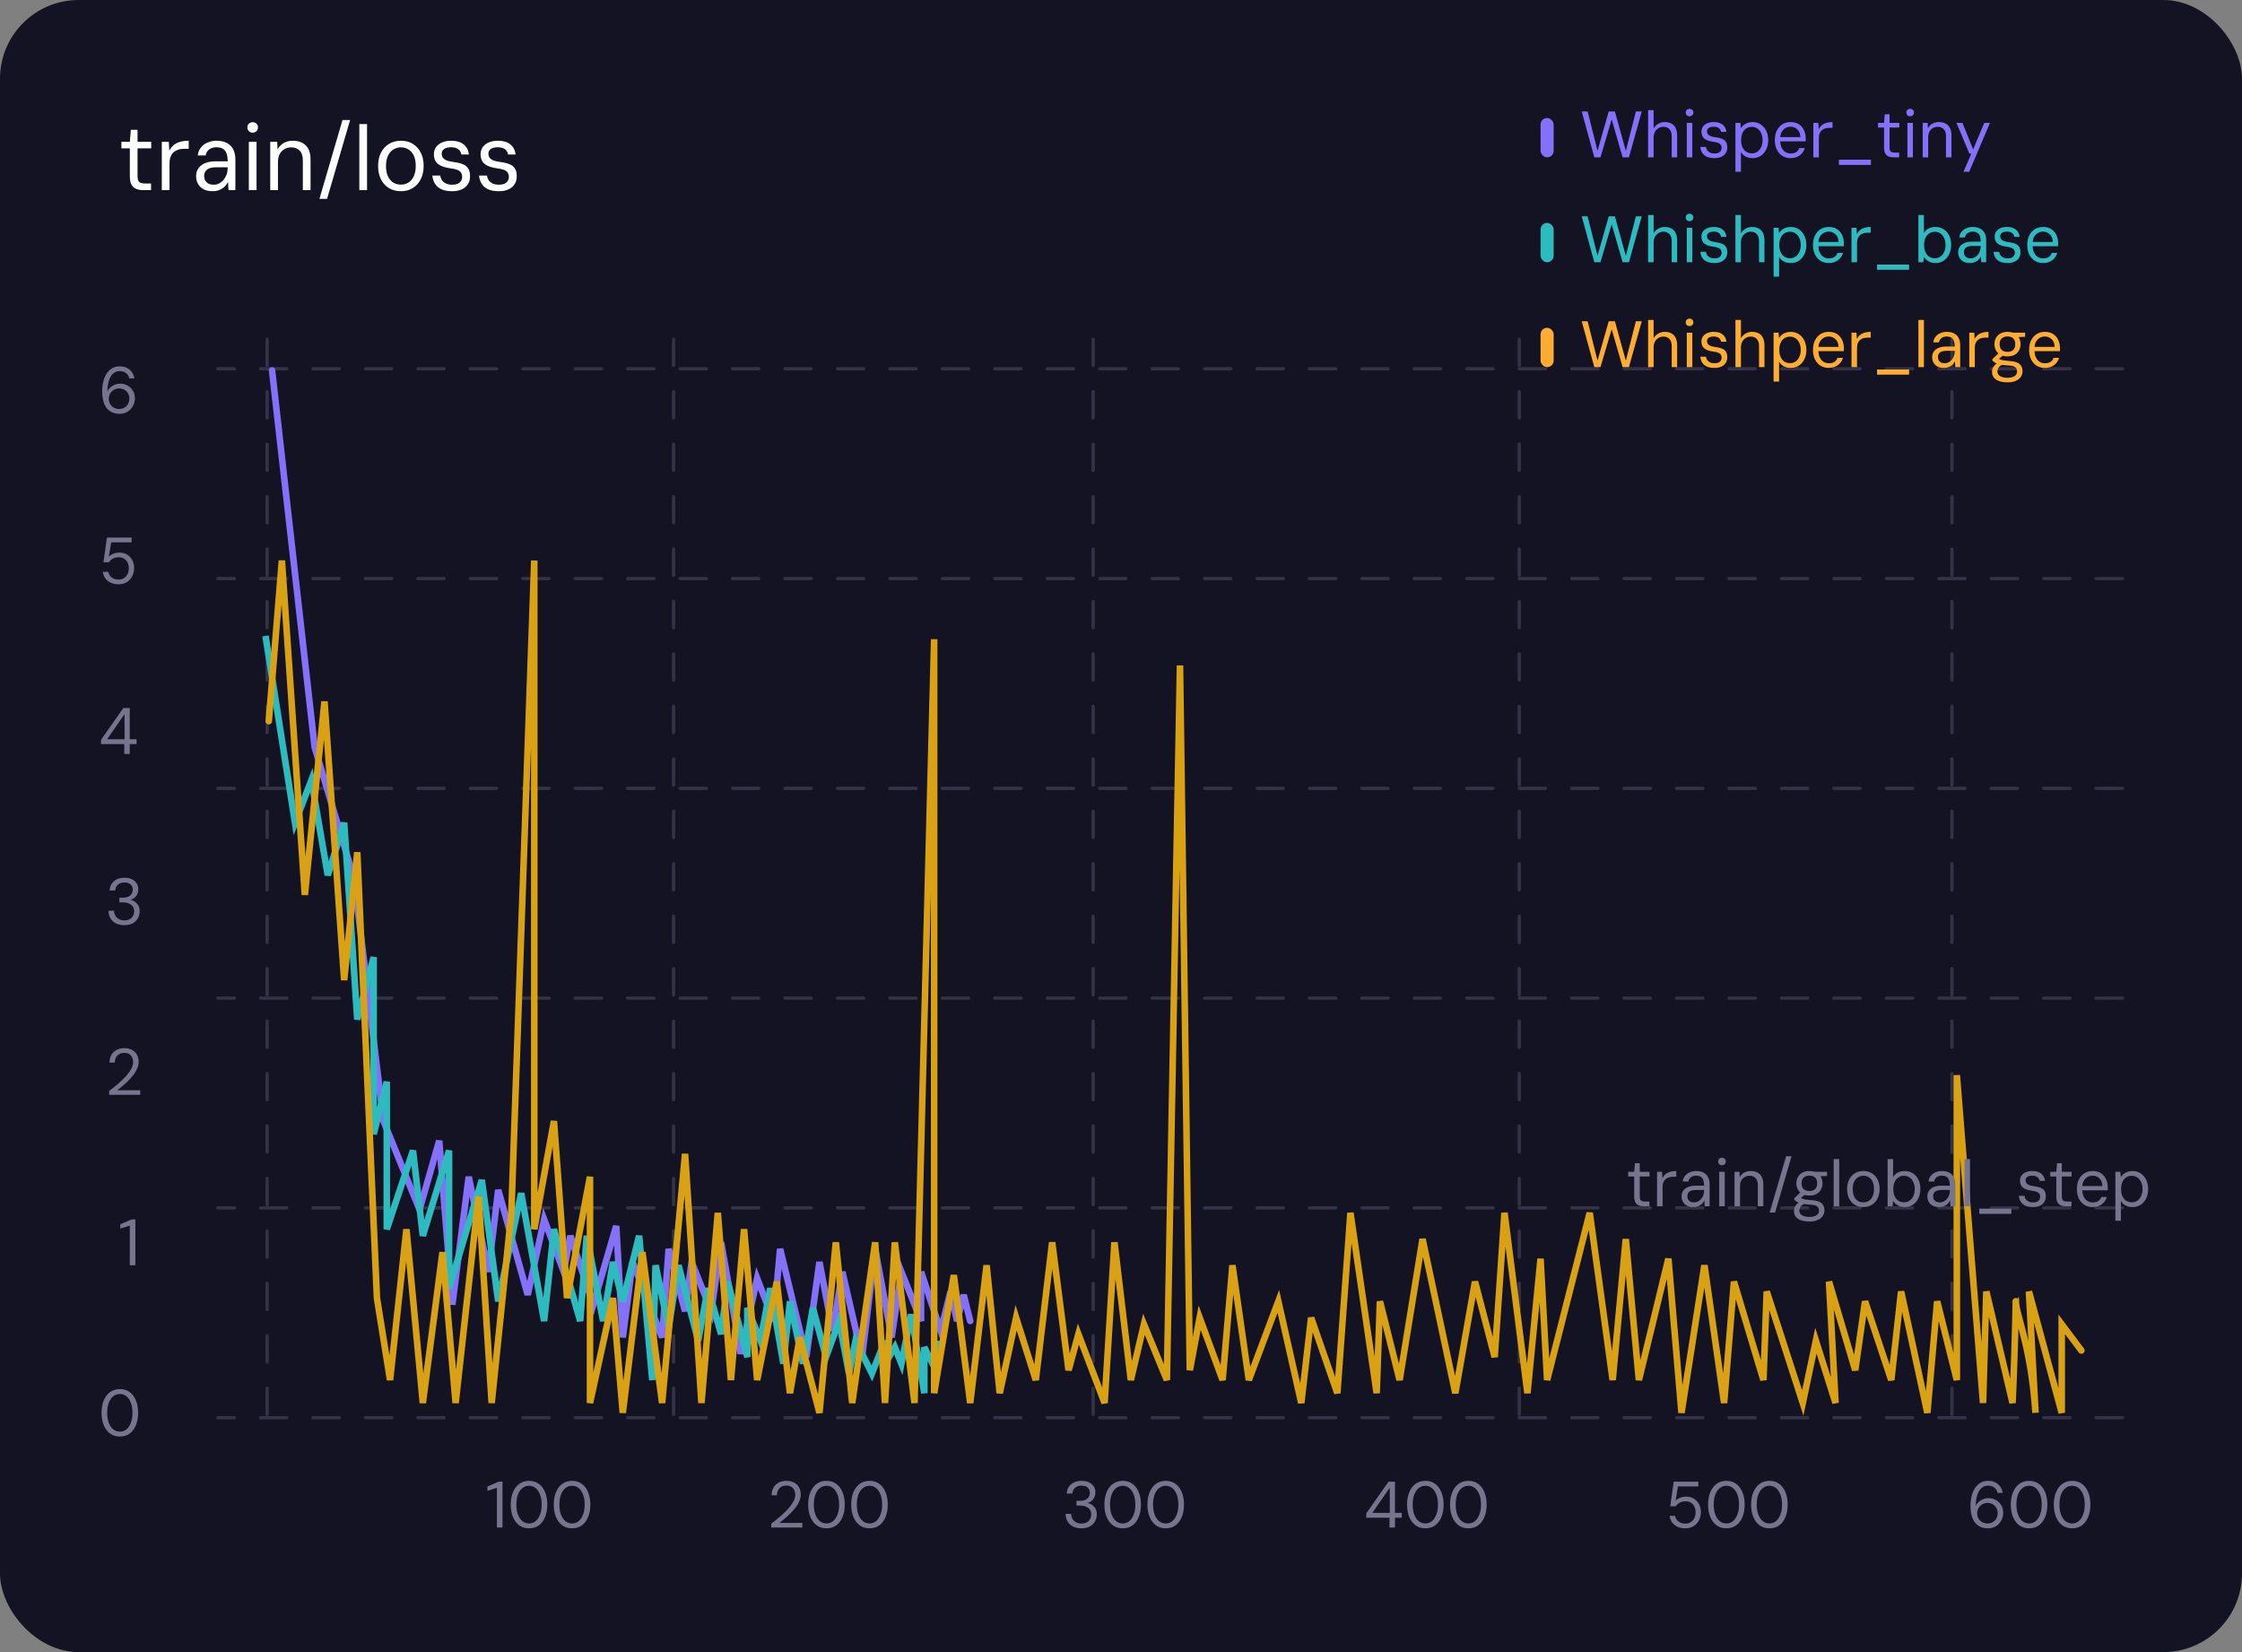 <svg width="342" height="252" viewBox="0 0 342 252" fill="none" xmlns="http://www.w3.org/2000/svg">
<rect x="0" y="0" width="342" height="252" fill="#808080" stroke="none"/>
<rect width="342" height="252" rx="12" fill="#141324"/>
<path d="M21.85 29C21.43 29 21.066 28.935 20.758 28.804C20.45 28.673 20.212 28.454 20.044 28.146C19.885 27.829 19.806 27.404 19.806 26.872V22.63H18.518V21.636H19.806L19.96 19.802H20.982V21.636H23.068V22.63H20.982V26.872C20.982 27.311 21.071 27.609 21.248 27.768C21.425 27.917 21.738 27.992 22.186 27.992H23.04V29H21.85ZM24.681 29V21.636H25.745L25.829 22.98C25.997 22.644 26.217 22.364 26.488 22.14C26.758 21.916 27.085 21.748 27.468 21.636C27.86 21.524 28.298 21.468 28.784 21.468V22.7H28.055C27.776 22.7 27.505 22.737 27.244 22.812C26.982 22.887 26.744 23.008 26.529 23.176C26.324 23.344 26.161 23.573 26.04 23.862C25.918 24.151 25.858 24.515 25.858 24.954V29H24.681ZM32.433 29.168C31.873 29.168 31.406 29.065 31.033 28.86C30.659 28.645 30.379 28.365 30.193 28.02C30.006 27.665 29.913 27.287 29.913 26.886C29.913 26.401 30.034 25.99 30.277 25.654C30.529 25.309 30.879 25.047 31.327 24.87C31.775 24.693 32.297 24.604 32.895 24.604H34.729C34.729 24.128 34.673 23.731 34.561 23.414C34.449 23.097 34.267 22.859 34.015 22.7C33.763 22.541 33.427 22.462 33.007 22.462C32.587 22.462 32.227 22.569 31.929 22.784C31.63 22.989 31.443 23.297 31.369 23.708H30.165C30.221 23.223 30.384 22.817 30.655 22.49C30.925 22.154 31.266 21.902 31.677 21.734C32.097 21.557 32.54 21.468 33.007 21.468C33.669 21.468 34.215 21.589 34.645 21.832C35.074 22.065 35.391 22.397 35.597 22.826C35.802 23.246 35.905 23.745 35.905 24.324V29H34.855L34.785 27.74C34.691 27.936 34.57 28.123 34.421 28.3C34.281 28.468 34.113 28.617 33.917 28.748C33.721 28.879 33.497 28.981 33.245 29.056C33.002 29.131 32.731 29.168 32.433 29.168ZM32.601 28.174C32.909 28.174 33.193 28.104 33.455 27.964C33.716 27.824 33.94 27.637 34.127 27.404C34.323 27.161 34.472 26.891 34.575 26.592C34.677 26.293 34.729 25.981 34.729 25.654V25.514H32.993C32.554 25.514 32.195 25.57 31.915 25.682C31.644 25.794 31.448 25.953 31.327 26.158C31.205 26.354 31.145 26.578 31.145 26.83C31.145 27.101 31.201 27.339 31.313 27.544C31.425 27.74 31.588 27.894 31.803 28.006C32.027 28.118 32.293 28.174 32.601 28.174ZM37.959 29V21.636H39.136V29H37.959ZM38.547 20.236C38.314 20.236 38.118 20.161 37.959 20.012C37.81 19.853 37.736 19.657 37.736 19.424C37.736 19.191 37.81 19.004 37.959 18.864C38.118 18.715 38.314 18.64 38.547 18.64C38.772 18.64 38.963 18.715 39.121 18.864C39.28 19.004 39.359 19.191 39.359 19.424C39.359 19.657 39.28 19.853 39.121 20.012C38.963 20.161 38.772 20.236 38.547 20.236ZM41.224 29V21.636H42.288L42.344 22.798C42.559 22.378 42.867 22.051 43.269 21.818C43.679 21.585 44.151 21.468 44.682 21.468C45.224 21.468 45.695 21.571 46.096 21.776C46.498 21.981 46.81 22.294 47.035 22.714C47.258 23.134 47.37 23.666 47.37 24.31V29H46.194V24.436C46.194 23.783 46.031 23.293 45.705 22.966C45.387 22.639 44.958 22.476 44.416 22.476C44.053 22.476 43.717 22.565 43.408 22.742C43.1 22.91 42.853 23.162 42.666 23.498C42.489 23.834 42.401 24.245 42.401 24.73V29H41.224ZM48.73 30.33L52.244 18.304H53.406L49.892 30.33H48.73ZM54.814 29V18.92H55.99V29H54.814ZM61.136 29.168C60.455 29.168 59.853 29.009 59.331 28.692C58.808 28.375 58.402 27.927 58.112 27.348C57.823 26.769 57.678 26.093 57.678 25.318C57.678 24.534 57.823 23.857 58.112 23.288C58.411 22.709 58.822 22.261 59.344 21.944C59.877 21.627 60.483 21.468 61.164 21.468C61.855 21.468 62.457 21.627 62.971 21.944C63.493 22.261 63.899 22.709 64.189 23.288C64.478 23.857 64.623 24.534 64.623 25.318C64.623 26.093 64.473 26.769 64.174 27.348C63.885 27.927 63.479 28.375 62.956 28.692C62.434 29.009 61.827 29.168 61.136 29.168ZM61.136 28.16C61.566 28.16 61.953 28.057 62.298 27.852C62.644 27.637 62.914 27.32 63.111 26.9C63.316 26.471 63.419 25.943 63.419 25.318C63.419 24.683 63.321 24.156 63.124 23.736C62.928 23.316 62.658 23.003 62.312 22.798C61.977 22.583 61.594 22.476 61.164 22.476C60.745 22.476 60.362 22.583 60.017 22.798C59.671 23.003 59.396 23.316 59.191 23.736C58.985 24.156 58.883 24.683 58.883 25.318C58.883 25.943 58.98 26.471 59.176 26.9C59.382 27.32 59.653 27.637 59.989 27.852C60.334 28.057 60.717 28.16 61.136 28.16ZM68.986 29.168C68.323 29.168 67.773 29.07 67.334 28.874C66.905 28.669 66.578 28.389 66.354 28.034C66.13 27.67 65.995 27.25 65.948 26.774H67.152C67.189 27.026 67.273 27.259 67.404 27.474C67.544 27.679 67.745 27.847 68.006 27.978C68.267 28.109 68.599 28.174 69 28.174C69.317 28.174 69.588 28.127 69.812 28.034C70.036 27.931 70.204 27.791 70.316 27.614C70.437 27.437 70.498 27.231 70.498 26.998C70.498 26.69 70.428 26.452 70.288 26.284C70.157 26.107 69.961 25.976 69.7 25.892C69.448 25.799 69.131 25.729 68.748 25.682C68.337 25.626 67.973 25.547 67.656 25.444C67.339 25.341 67.068 25.206 66.844 25.038C66.629 24.87 66.466 24.66 66.354 24.408C66.242 24.156 66.186 23.857 66.186 23.512C66.186 23.111 66.293 22.756 66.508 22.448C66.723 22.14 67.026 21.902 67.418 21.734C67.819 21.557 68.291 21.468 68.832 21.468C69.625 21.468 70.251 21.65 70.708 22.014C71.175 22.378 71.45 22.896 71.534 23.568H70.372C70.325 23.223 70.167 22.952 69.896 22.756C69.625 22.56 69.266 22.462 68.818 22.462C68.342 22.462 67.983 22.551 67.74 22.728C67.497 22.905 67.376 23.139 67.376 23.428C67.376 23.643 67.427 23.839 67.53 24.016C67.642 24.184 67.829 24.329 68.09 24.45C68.351 24.562 68.701 24.646 69.14 24.702C69.691 24.767 70.157 24.875 70.54 25.024C70.923 25.164 71.212 25.383 71.408 25.682C71.613 25.981 71.711 26.387 71.702 26.9C71.702 27.385 71.585 27.796 71.352 28.132C71.128 28.468 70.811 28.725 70.4 28.902C69.999 29.079 69.527 29.168 68.986 29.168ZM76.109 29.168C75.446 29.168 74.896 29.07 74.457 28.874C74.028 28.669 73.701 28.389 73.477 28.034C73.253 27.67 73.118 27.25 73.071 26.774H74.275C74.312 27.026 74.396 27.259 74.527 27.474C74.667 27.679 74.868 27.847 75.129 27.978C75.39 28.109 75.722 28.174 76.123 28.174C76.44 28.174 76.711 28.127 76.935 28.034C77.159 27.931 77.327 27.791 77.439 27.614C77.56 27.437 77.621 27.231 77.621 26.998C77.621 26.69 77.551 26.452 77.411 26.284C77.28 26.107 77.084 25.976 76.823 25.892C76.571 25.799 76.254 25.729 75.871 25.682C75.46 25.626 75.096 25.547 74.779 25.444C74.462 25.341 74.191 25.206 73.967 25.038C73.752 24.87 73.589 24.66 73.477 24.408C73.365 24.156 73.309 23.857 73.309 23.512C73.309 23.111 73.416 22.756 73.631 22.448C73.846 22.14 74.149 21.902 74.541 21.734C74.942 21.557 75.414 21.468 75.955 21.468C76.748 21.468 77.374 21.65 77.831 22.014C78.298 22.378 78.573 22.896 78.657 23.568H77.495C77.448 23.223 77.29 22.952 77.019 22.756C76.748 22.56 76.389 22.462 75.941 22.462C75.465 22.462 75.106 22.551 74.863 22.728C74.62 22.905 74.499 23.139 74.499 23.428C74.499 23.643 74.55 23.839 74.653 24.016C74.765 24.184 74.952 24.329 75.213 24.45C75.474 24.562 75.824 24.646 76.263 24.702C76.814 24.767 77.28 24.875 77.663 25.024C78.046 25.164 78.335 25.383 78.531 25.682C78.736 25.981 78.834 26.387 78.825 26.9C78.825 27.385 78.708 27.796 78.475 28.132C78.251 28.468 77.934 28.725 77.523 28.902C77.122 29.079 76.65 29.168 76.109 29.168Z" fill="white"/>
<path d="M18.25 63.12C17.75 63.12 17.327 63.027 16.98 62.84C16.64 62.653 16.367 62.403 16.16 62.09C15.96 61.77 15.813 61.41 15.72 61.01C15.627 60.61 15.58 60.2 15.58 59.78C15.58 59.007 15.683 58.33 15.89 57.75C16.103 57.163 16.41 56.707 16.81 56.38C17.21 56.047 17.693 55.88 18.26 55.88C18.7 55.88 19.077 55.963 19.39 56.13C19.71 56.297 19.963 56.52 20.15 56.8C20.337 57.073 20.45 57.38 20.49 57.72H19.71C19.643 57.367 19.48 57.093 19.22 56.9C18.967 56.707 18.643 56.61 18.25 56.61C17.897 56.61 17.58 56.72 17.3 56.94C17.027 57.16 16.81 57.493 16.65 57.94C16.49 58.38 16.4 58.943 16.38 59.63C16.38 59.643 16.38 59.657 16.38 59.67C16.38 59.683 16.38 59.697 16.38 59.71C16.473 59.497 16.613 59.3 16.8 59.12C16.987 58.94 17.213 58.797 17.48 58.69C17.747 58.577 18.04 58.52 18.36 58.52C18.753 58.52 19.117 58.613 19.45 58.8C19.79 58.987 20.063 59.25 20.27 59.59C20.477 59.923 20.58 60.317 20.58 60.77C20.58 61.163 20.483 61.54 20.29 61.9C20.103 62.26 19.837 62.553 19.49 62.78C19.143 63.007 18.73 63.12 18.25 63.12ZM18.19 62.38C18.483 62.38 18.743 62.313 18.97 62.18C19.203 62.047 19.387 61.863 19.52 61.63C19.66 61.39 19.73 61.117 19.73 60.81C19.73 60.497 19.66 60.223 19.52 59.99C19.387 59.757 19.203 59.577 18.97 59.45C18.743 59.317 18.483 59.25 18.19 59.25C17.89 59.25 17.62 59.32 17.38 59.46C17.14 59.593 16.95 59.78 16.81 60.02C16.67 60.253 16.6 60.52 16.6 60.82C16.6 61.127 16.67 61.4 16.81 61.64C16.95 61.873 17.14 62.057 17.38 62.19C17.62 62.317 17.89 62.38 18.19 62.38Z" fill="#77758D"/>
<path d="M18.08 89.12C17.613 89.12 17.207 89.037 16.86 88.87C16.52 88.703 16.25 88.48 16.05 88.2C15.857 87.913 15.737 87.587 15.69 87.22H16.51C16.583 87.567 16.753 87.85 17.02 88.07C17.293 88.29 17.65 88.4 18.09 88.4C18.417 88.4 18.693 88.327 18.92 88.18C19.153 88.027 19.333 87.82 19.46 87.56C19.587 87.293 19.65 86.997 19.65 86.67C19.65 86.343 19.587 86.057 19.46 85.81C19.34 85.557 19.167 85.36 18.94 85.22C18.713 85.073 18.447 85 18.14 85C17.773 85 17.46 85.073 17.2 85.22C16.947 85.367 16.75 85.547 16.61 85.76H15.78L16.31 82H20.07V82.73H16.96L16.6 84.92C16.767 84.733 16.987 84.583 17.26 84.47C17.54 84.35 17.863 84.29 18.23 84.29C18.57 84.29 18.877 84.35 19.15 84.47C19.423 84.59 19.657 84.76 19.85 84.98C20.05 85.193 20.2 85.443 20.3 85.73C20.407 86.017 20.46 86.327 20.46 86.66C20.46 86.993 20.403 87.31 20.29 87.61C20.183 87.903 20.027 88.163 19.82 88.39C19.62 88.617 19.373 88.797 19.08 88.93C18.787 89.057 18.453 89.12 18.08 89.12Z" fill="#77758D"/>
<path d="M18.96 115V113.5H15.41V112.85L18.81 108H19.79V112.76H20.83V113.5H19.79V115H18.96ZM16.34 112.76H19V108.93L16.34 112.76Z" fill="#77758D"/>
<path d="M18.97 141.12C18.523 141.12 18.117 141.04 17.75 140.88C17.39 140.713 17.103 140.467 16.89 140.14C16.677 139.813 16.563 139.407 16.55 138.92H17.4C17.407 139.187 17.47 139.433 17.59 139.66C17.717 139.88 17.897 140.057 18.13 140.19C18.363 140.323 18.643 140.39 18.97 140.39C19.297 140.39 19.57 140.327 19.79 140.2C20.01 140.073 20.177 139.907 20.29 139.7C20.403 139.487 20.46 139.25 20.46 138.99C20.46 138.677 20.38 138.423 20.22 138.23C20.067 138.03 19.857 137.883 19.59 137.79C19.33 137.69 19.043 137.64 18.73 137.64H18.21V136.93H18.73C19.203 136.93 19.573 136.823 19.84 136.61C20.113 136.39 20.25 136.087 20.25 135.7C20.25 135.387 20.143 135.127 19.93 134.92C19.717 134.713 19.397 134.61 18.97 134.61C18.55 134.61 18.22 134.723 17.98 134.95C17.74 135.177 17.603 135.467 17.57 135.82H16.72C16.74 135.44 16.843 135.103 17.03 134.81C17.223 134.517 17.483 134.29 17.81 134.13C18.143 133.963 18.53 133.88 18.97 133.88C19.437 133.88 19.827 133.96 20.14 134.12C20.46 134.28 20.7 134.493 20.86 134.76C21.02 135.027 21.1 135.323 21.1 135.65C21.1 135.89 21.053 136.12 20.96 136.34C20.873 136.56 20.74 136.75 20.56 136.91C20.38 137.07 20.15 137.183 19.87 137.25C20.143 137.303 20.387 137.407 20.6 137.56C20.82 137.713 20.993 137.91 21.12 138.15C21.247 138.39 21.31 138.67 21.31 138.99C21.31 139.37 21.22 139.723 21.04 140.05C20.867 140.37 20.607 140.63 20.26 140.83C19.913 141.023 19.483 141.12 18.97 141.12Z" fill="#77758D"/>
<path d="M16.65 167V166.41C17.143 166.037 17.61 165.66 18.05 165.28C18.49 164.9 18.88 164.523 19.22 164.15C19.56 163.77 19.827 163.4 20.02 163.04C20.213 162.68 20.31 162.333 20.31 162C20.31 161.753 20.263 161.527 20.17 161.32C20.083 161.107 19.94 160.933 19.74 160.8C19.547 160.667 19.283 160.6 18.95 160.6C18.63 160.6 18.363 160.67 18.15 160.81C17.937 160.943 17.777 161.123 17.67 161.35C17.563 161.57 17.51 161.813 17.51 162.08H16.7C16.707 161.62 16.807 161.227 17 160.9C17.193 160.567 17.46 160.313 17.8 160.14C18.14 159.967 18.527 159.88 18.96 159.88C19.387 159.88 19.763 159.96 20.09 160.12C20.417 160.273 20.673 160.507 20.86 160.82C21.053 161.127 21.15 161.51 21.15 161.97C21.15 162.297 21.08 162.623 20.94 162.95C20.807 163.277 20.623 163.597 20.39 163.91C20.157 164.217 19.897 164.513 19.61 164.8C19.33 165.087 19.04 165.357 18.74 165.61C18.44 165.863 18.157 166.093 17.89 166.3H21.39V167H16.65Z" fill="#77758D"/>
<path d="M19.8 193V186.94L18.36 187.4V186.74L20.08 186H20.65V193H19.8Z" fill="#77758D"/>
<path d="M18.29 219.12C17.71 219.12 17.21 218.97 16.79 218.67C16.377 218.363 16.057 217.94 15.83 217.4C15.603 216.853 15.49 216.22 15.49 215.5C15.49 214.78 15.603 214.15 15.83 213.61C16.057 213.063 16.377 212.64 16.79 212.34C17.21 212.033 17.71 211.88 18.29 211.88C18.87 211.88 19.367 212.033 19.78 212.34C20.193 212.64 20.51 213.063 20.73 213.61C20.957 214.15 21.07 214.78 21.07 215.5C21.07 216.22 20.957 216.853 20.73 217.4C20.51 217.94 20.193 218.363 19.78 218.67C19.367 218.97 18.87 219.12 18.29 219.12ZM18.29 218.38C18.657 218.38 18.983 218.267 19.27 218.04C19.557 217.807 19.783 217.477 19.95 217.05C20.123 216.617 20.21 216.1 20.21 215.5C20.21 214.893 20.123 214.377 19.95 213.95C19.783 213.523 19.557 213.197 19.27 212.97C18.983 212.743 18.657 212.63 18.29 212.63C17.917 212.63 17.583 212.743 17.29 212.97C16.997 213.197 16.767 213.523 16.6 213.95C16.433 214.377 16.35 214.893 16.35 215.5C16.35 216.1 16.433 216.617 16.6 217.05C16.767 217.477 16.997 217.807 17.29 218.04C17.583 218.267 17.917 218.38 18.29 218.38Z" fill="#77758D"/>
<path d="M75.8 233V226.94L74.36 227.4V226.74L76.08 226H76.65V233H75.8ZM80.708 233.12C80.128 233.12 79.628 232.97 79.208 232.67C78.795 232.363 78.475 231.94 78.248 231.4C78.021 230.853 77.908 230.22 77.908 229.5C77.908 228.78 78.021 228.15 78.248 227.61C78.475 227.063 78.795 226.64 79.208 226.34C79.628 226.033 80.128 225.88 80.708 225.88C81.288 225.88 81.785 226.033 82.198 226.34C82.611 226.64 82.928 227.063 83.148 227.61C83.375 228.15 83.488 228.78 83.488 229.5C83.488 230.22 83.375 230.853 83.148 231.4C82.928 231.94 82.611 232.363 82.198 232.67C81.785 232.97 81.288 233.12 80.708 233.12ZM80.708 232.38C81.075 232.38 81.401 232.267 81.688 232.04C81.975 231.807 82.201 231.477 82.368 231.05C82.541 230.617 82.628 230.1 82.628 229.5C82.628 228.893 82.541 228.377 82.368 227.95C82.201 227.523 81.975 227.197 81.688 226.97C81.401 226.743 81.075 226.63 80.708 226.63C80.335 226.63 80.001 226.743 79.708 226.97C79.415 227.197 79.185 227.523 79.018 227.95C78.851 228.377 78.768 228.893 78.768 229.5C78.768 230.1 78.851 230.617 79.018 231.05C79.185 231.477 79.415 231.807 79.708 232.04C80.001 232.267 80.335 232.38 80.708 232.38ZM87.27 233.12C86.691 233.12 86.191 232.97 85.77 232.67C85.357 232.363 85.037 231.94 84.811 231.4C84.584 230.853 84.471 230.22 84.471 229.5C84.471 228.78 84.584 228.15 84.811 227.61C85.037 227.063 85.357 226.64 85.77 226.34C86.191 226.033 86.691 225.88 87.27 225.88C87.85 225.88 88.347 226.033 88.76 226.34C89.174 226.64 89.49 227.063 89.71 227.61C89.937 228.15 90.05 228.78 90.05 229.5C90.05 230.22 89.937 230.853 89.71 231.4C89.49 231.94 89.174 232.363 88.76 232.67C88.347 232.97 87.85 233.12 87.27 233.12ZM87.27 232.38C87.637 232.38 87.964 232.267 88.251 232.04C88.537 231.807 88.764 231.477 88.93 231.05C89.104 230.617 89.191 230.1 89.191 229.5C89.191 228.893 89.104 228.377 88.93 227.95C88.764 227.523 88.537 227.197 88.251 226.97C87.964 226.743 87.637 226.63 87.27 226.63C86.897 226.63 86.564 226.743 86.27 226.97C85.977 227.197 85.747 227.523 85.581 227.95C85.414 228.377 85.331 228.893 85.331 229.5C85.331 230.1 85.414 230.617 85.581 231.05C85.747 231.477 85.977 231.807 86.27 232.04C86.564 232.267 86.897 232.38 87.27 232.38Z" fill="#77758D"/>
<path d="M117.65 233V232.41C118.143 232.037 118.61 231.66 119.05 231.28C119.49 230.9 119.88 230.523 120.22 230.15C120.56 229.77 120.827 229.4 121.02 229.04C121.213 228.68 121.31 228.333 121.31 228C121.31 227.753 121.263 227.527 121.17 227.32C121.083 227.107 120.94 226.933 120.74 226.8C120.547 226.667 120.283 226.6 119.95 226.6C119.63 226.6 119.363 226.67 119.15 226.81C118.937 226.943 118.777 227.123 118.67 227.35C118.563 227.57 118.51 227.813 118.51 228.08H117.7C117.707 227.62 117.807 227.227 118 226.9C118.193 226.567 118.46 226.313 118.8 226.14C119.14 225.967 119.527 225.88 119.96 225.88C120.387 225.88 120.763 225.96 121.09 226.12C121.417 226.273 121.673 226.507 121.86 226.82C122.053 227.127 122.15 227.51 122.15 227.97C122.15 228.297 122.08 228.623 121.94 228.95C121.807 229.277 121.623 229.597 121.39 229.91C121.157 230.217 120.897 230.513 120.61 230.8C120.33 231.087 120.04 231.357 119.74 231.61C119.44 231.863 119.157 232.093 118.89 232.3H122.39V233H117.65ZM126.081 233.12C125.501 233.12 125.001 232.97 124.581 232.67C124.168 232.363 123.848 231.94 123.621 231.4C123.394 230.853 123.281 230.22 123.281 229.5C123.281 228.78 123.394 228.15 123.621 227.61C123.848 227.063 124.168 226.64 124.581 226.34C125.001 226.033 125.501 225.88 126.081 225.88C126.661 225.88 127.158 226.033 127.571 226.34C127.984 226.64 128.301 227.063 128.521 227.61C128.748 228.15 128.861 228.78 128.861 229.5C128.861 230.22 128.748 230.853 128.521 231.4C128.301 231.94 127.984 232.363 127.571 232.67C127.158 232.97 126.661 233.12 126.081 233.12ZM126.081 232.38C126.448 232.38 126.774 232.267 127.061 232.04C127.348 231.807 127.574 231.477 127.741 231.05C127.914 230.617 128.001 230.1 128.001 229.5C128.001 228.893 127.914 228.377 127.741 227.95C127.574 227.523 127.348 227.197 127.061 226.97C126.774 226.743 126.448 226.63 126.081 226.63C125.708 226.63 125.374 226.743 125.081 226.97C124.788 227.197 124.558 227.523 124.391 227.95C124.224 228.377 124.141 228.893 124.141 229.5C124.141 230.1 124.224 230.617 124.391 231.05C124.558 231.477 124.788 231.807 125.081 232.04C125.374 232.267 125.708 232.38 126.081 232.38ZM132.644 233.12C132.064 233.12 131.564 232.97 131.144 232.67C130.73 232.363 130.41 231.94 130.184 231.4C129.957 230.853 129.844 230.22 129.844 229.5C129.844 228.78 129.957 228.15 130.184 227.61C130.41 227.063 130.73 226.64 131.144 226.34C131.564 226.033 132.064 225.88 132.644 225.88C133.224 225.88 133.72 226.033 134.134 226.34C134.547 226.64 134.864 227.063 135.084 227.61C135.31 228.15 135.424 228.78 135.424 229.5C135.424 230.22 135.31 230.853 135.084 231.4C134.864 231.94 134.547 232.363 134.134 232.67C133.72 232.97 133.224 233.12 132.644 233.12ZM132.644 232.38C133.01 232.38 133.337 232.267 133.624 232.04C133.91 231.807 134.137 231.477 134.304 231.05C134.477 230.617 134.564 230.1 134.564 229.5C134.564 228.893 134.477 228.377 134.304 227.95C134.137 227.523 133.91 227.197 133.624 226.97C133.337 226.743 133.01 226.63 132.644 226.63C132.27 226.63 131.937 226.743 131.644 226.97C131.35 227.197 131.12 227.523 130.954 227.95C130.787 228.377 130.704 228.893 130.704 229.5C130.704 230.1 130.787 230.617 130.954 231.05C131.12 231.477 131.35 231.807 131.644 232.04C131.937 232.267 132.27 232.38 132.644 232.38Z" fill="#77758D"/>
<path d="M164.97 233.12C164.523 233.12 164.117 233.04 163.75 232.88C163.39 232.713 163.103 232.467 162.89 232.14C162.677 231.813 162.563 231.407 162.55 230.92H163.4C163.407 231.187 163.47 231.433 163.59 231.66C163.717 231.88 163.897 232.057 164.13 232.19C164.363 232.323 164.643 232.39 164.97 232.39C165.297 232.39 165.57 232.327 165.79 232.2C166.01 232.073 166.177 231.907 166.29 231.7C166.403 231.487 166.46 231.25 166.46 230.99C166.46 230.677 166.38 230.423 166.22 230.23C166.067 230.03 165.857 229.883 165.59 229.79C165.33 229.69 165.043 229.64 164.73 229.64H164.21V228.93H164.73C165.203 228.93 165.573 228.823 165.84 228.61C166.113 228.39 166.25 228.087 166.25 227.7C166.25 227.387 166.143 227.127 165.93 226.92C165.717 226.713 165.397 226.61 164.97 226.61C164.55 226.61 164.22 226.723 163.98 226.95C163.74 227.177 163.603 227.467 163.57 227.82H162.72C162.74 227.44 162.843 227.103 163.03 226.81C163.223 226.517 163.483 226.29 163.81 226.13C164.143 225.963 164.53 225.88 164.97 225.88C165.437 225.88 165.827 225.96 166.14 226.12C166.46 226.28 166.7 226.493 166.86 226.76C167.02 227.027 167.1 227.323 167.1 227.65C167.1 227.89 167.053 228.12 166.96 228.34C166.873 228.56 166.74 228.75 166.56 228.91C166.38 229.07 166.15 229.183 165.87 229.25C166.143 229.303 166.387 229.407 166.6 229.56C166.82 229.713 166.993 229.91 167.12 230.15C167.247 230.39 167.31 230.67 167.31 230.99C167.31 231.37 167.22 231.723 167.04 232.05C166.867 232.37 166.607 232.63 166.26 232.83C165.913 233.023 165.483 233.12 164.97 233.12ZM171.267 233.12C170.687 233.12 170.187 232.97 169.767 232.67C169.353 232.363 169.033 231.94 168.807 231.4C168.58 230.853 168.467 230.22 168.467 229.5C168.467 228.78 168.58 228.15 168.807 227.61C169.033 227.063 169.353 226.64 169.767 226.34C170.187 226.033 170.687 225.88 171.267 225.88C171.847 225.88 172.343 226.033 172.757 226.34C173.17 226.64 173.487 227.063 173.707 227.61C173.933 228.15 174.047 228.78 174.047 229.5C174.047 230.22 173.933 230.853 173.707 231.4C173.487 231.94 173.17 232.363 172.757 232.67C172.343 232.97 171.847 233.12 171.267 233.12ZM171.267 232.38C171.633 232.38 171.96 232.267 172.247 232.04C172.533 231.807 172.76 231.477 172.927 231.05C173.1 230.617 173.187 230.1 173.187 229.5C173.187 228.893 173.1 228.377 172.927 227.95C172.76 227.523 172.533 227.197 172.247 226.97C171.96 226.743 171.633 226.63 171.267 226.63C170.893 226.63 170.56 226.743 170.267 226.97C169.973 227.197 169.743 227.523 169.577 227.95C169.41 228.377 169.327 228.893 169.327 229.5C169.327 230.1 169.41 230.617 169.577 231.05C169.743 231.477 169.973 231.807 170.267 232.04C170.56 232.267 170.893 232.38 171.267 232.38ZM177.829 233.12C177.249 233.12 176.749 232.97 176.329 232.67C175.916 232.363 175.596 231.94 175.369 231.4C175.142 230.853 175.029 230.22 175.029 229.5C175.029 228.78 175.142 228.15 175.369 227.61C175.596 227.063 175.916 226.64 176.329 226.34C176.749 226.033 177.249 225.88 177.829 225.88C178.409 225.88 178.906 226.033 179.319 226.34C179.732 226.64 180.049 227.063 180.269 227.61C180.496 228.15 180.609 228.78 180.609 229.5C180.609 230.22 180.496 230.853 180.269 231.4C180.049 231.94 179.732 232.363 179.319 232.67C178.906 232.97 178.409 233.12 177.829 233.12ZM177.829 232.38C178.196 232.38 178.522 232.267 178.809 232.04C179.096 231.807 179.322 231.477 179.489 231.05C179.662 230.617 179.749 230.1 179.749 229.5C179.749 228.893 179.662 228.377 179.489 227.95C179.322 227.523 179.096 227.197 178.809 226.97C178.522 226.743 178.196 226.63 177.829 226.63C177.456 226.63 177.122 226.743 176.829 226.97C176.536 227.197 176.306 227.523 176.139 227.95C175.972 228.377 175.889 228.893 175.889 229.5C175.889 230.1 175.972 230.617 176.139 231.05C176.306 231.477 176.536 231.807 176.829 232.04C177.122 232.267 177.456 232.38 177.829 232.38Z" fill="#77758D"/>
<path d="M211.96 233V231.5H208.41V230.85L211.81 226H212.79V230.76H213.83V231.5H212.79V233H211.96ZM209.34 230.76H212V226.93L209.34 230.76ZM217.433 233.12C216.853 233.12 216.353 232.97 215.933 232.67C215.519 232.363 215.199 231.94 214.973 231.4C214.746 230.853 214.633 230.22 214.633 229.5C214.633 228.78 214.746 228.15 214.973 227.61C215.199 227.063 215.519 226.64 215.933 226.34C216.353 226.033 216.853 225.88 217.433 225.88C218.013 225.88 218.509 226.033 218.923 226.34C219.336 226.64 219.653 227.063 219.873 227.61C220.099 228.15 220.213 228.78 220.213 229.5C220.213 230.22 220.099 230.853 219.873 231.4C219.653 231.94 219.336 232.363 218.923 232.67C218.509 232.97 218.013 233.12 217.433 233.12ZM217.433 232.38C217.799 232.38 218.126 232.267 218.413 232.04C218.699 231.807 218.926 231.477 219.093 231.05C219.266 230.617 219.353 230.1 219.353 229.5C219.353 228.893 219.266 228.377 219.093 227.95C218.926 227.523 218.699 227.197 218.413 226.97C218.126 226.743 217.799 226.63 217.433 226.63C217.059 226.63 216.726 226.743 216.433 226.97C216.139 227.197 215.909 227.523 215.743 227.95C215.576 228.377 215.493 228.893 215.493 229.5C215.493 230.1 215.576 230.617 215.743 231.05C215.909 231.477 216.139 231.807 216.433 232.04C216.726 232.267 217.059 232.38 217.433 232.38ZM223.995 233.12C223.415 233.12 222.915 232.97 222.495 232.67C222.082 232.363 221.762 231.94 221.535 231.4C221.308 230.853 221.195 230.22 221.195 229.5C221.195 228.78 221.308 228.15 221.535 227.61C221.762 227.063 222.082 226.64 222.495 226.34C222.915 226.033 223.415 225.88 223.995 225.88C224.575 225.88 225.072 226.033 225.485 226.34C225.898 226.64 226.215 227.063 226.435 227.61C226.662 228.15 226.775 228.78 226.775 229.5C226.775 230.22 226.662 230.853 226.435 231.4C226.215 231.94 225.898 232.363 225.485 232.67C225.072 232.97 224.575 233.12 223.995 233.12ZM223.995 232.38C224.362 232.38 224.688 232.267 224.975 232.04C225.262 231.807 225.488 231.477 225.655 231.05C225.828 230.617 225.915 230.1 225.915 229.5C225.915 228.893 225.828 228.377 225.655 227.95C225.488 227.523 225.262 227.197 224.975 226.97C224.688 226.743 224.362 226.63 223.995 226.63C223.622 226.63 223.288 226.743 222.995 226.97C222.702 227.197 222.472 227.523 222.305 227.95C222.138 228.377 222.055 228.893 222.055 229.5C222.055 230.1 222.138 230.617 222.305 231.05C222.472 231.477 222.702 231.807 222.995 232.04C223.288 232.267 223.622 232.38 223.995 232.38Z" fill="#77758D"/>
<path d="M257.08 233.12C256.613 233.12 256.207 233.037 255.86 232.87C255.52 232.703 255.25 232.48 255.05 232.2C254.857 231.913 254.737 231.587 254.69 231.22H255.51C255.583 231.567 255.753 231.85 256.02 232.07C256.293 232.29 256.65 232.4 257.09 232.4C257.417 232.4 257.693 232.327 257.92 232.18C258.153 232.027 258.333 231.82 258.46 231.56C258.587 231.293 258.65 230.997 258.65 230.67C258.65 230.343 258.587 230.057 258.46 229.81C258.34 229.557 258.167 229.36 257.94 229.22C257.713 229.073 257.447 229 257.14 229C256.773 229 256.46 229.073 256.2 229.22C255.947 229.367 255.75 229.547 255.61 229.76H254.78L255.31 226H259.07V226.73H255.96L255.6 228.92C255.767 228.733 255.987 228.583 256.26 228.47C256.54 228.35 256.863 228.29 257.23 228.29C257.57 228.29 257.877 228.35 258.15 228.47C258.423 228.59 258.657 228.76 258.85 228.98C259.05 229.193 259.2 229.443 259.3 229.73C259.407 230.017 259.46 230.327 259.46 230.66C259.46 230.993 259.403 231.31 259.29 231.61C259.183 231.903 259.027 232.163 258.82 232.39C258.62 232.617 258.373 232.797 258.08 232.93C257.787 233.057 257.453 233.12 257.08 233.12ZM263.354 233.12C262.774 233.12 262.274 232.97 261.854 232.67C261.441 232.363 261.121 231.94 260.894 231.4C260.668 230.853 260.554 230.22 260.554 229.5C260.554 228.78 260.668 228.15 260.894 227.61C261.121 227.063 261.441 226.64 261.854 226.34C262.274 226.033 262.774 225.88 263.354 225.88C263.934 225.88 264.431 226.033 264.844 226.34C265.258 226.64 265.574 227.063 265.794 227.61C266.021 228.15 266.134 228.78 266.134 229.5C266.134 230.22 266.021 230.853 265.794 231.4C265.574 231.94 265.258 232.363 264.844 232.67C264.431 232.97 263.934 233.12 263.354 233.12ZM263.354 232.38C263.721 232.38 264.048 232.267 264.334 232.04C264.621 231.807 264.848 231.477 265.014 231.05C265.188 230.617 265.274 230.1 265.274 229.5C265.274 228.893 265.188 228.377 265.014 227.95C264.848 227.523 264.621 227.197 264.334 226.97C264.048 226.743 263.721 226.63 263.354 226.63C262.981 226.63 262.648 226.743 262.354 226.97C262.061 227.197 261.831 227.523 261.664 227.95C261.498 228.377 261.414 228.893 261.414 229.5C261.414 230.1 261.498 230.617 261.664 231.05C261.831 231.477 262.061 231.807 262.354 232.04C262.648 232.267 262.981 232.38 263.354 232.38ZM269.917 233.12C269.337 233.12 268.837 232.97 268.417 232.67C268.004 232.363 267.684 231.94 267.457 231.4C267.23 230.853 267.117 230.22 267.117 229.5C267.117 228.78 267.23 228.15 267.457 227.61C267.684 227.063 268.004 226.64 268.417 226.34C268.837 226.033 269.337 225.88 269.917 225.88C270.497 225.88 270.994 226.033 271.407 226.34C271.82 226.64 272.137 227.063 272.357 227.61C272.584 228.15 272.697 228.78 272.697 229.5C272.697 230.22 272.584 230.853 272.357 231.4C272.137 231.94 271.82 232.363 271.407 232.67C270.994 232.97 270.497 233.12 269.917 233.12ZM269.917 232.38C270.284 232.38 270.61 232.267 270.897 232.04C271.184 231.807 271.41 231.477 271.577 231.05C271.75 230.617 271.837 230.1 271.837 229.5C271.837 228.893 271.75 228.377 271.577 227.95C271.41 227.523 271.184 227.197 270.897 226.97C270.61 226.743 270.284 226.63 269.917 226.63C269.544 226.63 269.21 226.743 268.917 226.97C268.624 227.197 268.394 227.523 268.227 227.95C268.06 228.377 267.977 228.893 267.977 229.5C267.977 230.1 268.06 230.617 268.227 231.05C268.394 231.477 268.624 231.807 268.917 232.04C269.21 232.267 269.544 232.38 269.917 232.38Z" fill="#77758D"/>
<path d="M303.25 233.12C302.75 233.12 302.327 233.027 301.98 232.84C301.64 232.653 301.367 232.403 301.16 232.09C300.96 231.77 300.813 231.41 300.72 231.01C300.627 230.61 300.58 230.2 300.58 229.78C300.58 229.007 300.683 228.33 300.89 227.75C301.103 227.163 301.41 226.707 301.81 226.38C302.21 226.047 302.693 225.88 303.26 225.88C303.7 225.88 304.077 225.963 304.39 226.13C304.71 226.297 304.963 226.52 305.15 226.8C305.337 227.073 305.45 227.38 305.49 227.72H304.71C304.643 227.367 304.48 227.093 304.22 226.9C303.967 226.707 303.643 226.61 303.25 226.61C302.897 226.61 302.58 226.72 302.3 226.94C302.027 227.16 301.81 227.493 301.65 227.94C301.49 228.38 301.4 228.943 301.38 229.63C301.38 229.643 301.38 229.657 301.38 229.67C301.38 229.683 301.38 229.697 301.38 229.71C301.473 229.497 301.613 229.3 301.8 229.12C301.987 228.94 302.213 228.797 302.48 228.69C302.747 228.577 303.04 228.52 303.36 228.52C303.753 228.52 304.117 228.613 304.45 228.8C304.79 228.987 305.063 229.25 305.27 229.59C305.477 229.923 305.58 230.317 305.58 230.77C305.58 231.163 305.483 231.54 305.29 231.9C305.103 232.26 304.837 232.553 304.49 232.78C304.143 233.007 303.73 233.12 303.25 233.12ZM303.19 232.38C303.483 232.38 303.743 232.313 303.97 232.18C304.203 232.047 304.387 231.863 304.52 231.63C304.66 231.39 304.73 231.117 304.73 230.81C304.73 230.497 304.66 230.223 304.52 229.99C304.387 229.757 304.203 229.577 303.97 229.45C303.743 229.317 303.483 229.25 303.19 229.25C302.89 229.25 302.62 229.32 302.38 229.46C302.14 229.593 301.95 229.78 301.81 230.02C301.67 230.253 301.6 230.52 301.6 230.82C301.6 231.127 301.67 231.4 301.81 231.64C301.95 231.873 302.14 232.057 302.38 232.19C302.62 232.317 302.89 232.38 303.19 232.38ZM309.53 233.12C308.95 233.12 308.45 232.97 308.03 232.67C307.617 232.363 307.297 231.94 307.07 231.4C306.844 230.853 306.73 230.22 306.73 229.5C306.73 228.78 306.844 228.15 307.07 227.61C307.297 227.063 307.617 226.64 308.03 226.34C308.45 226.033 308.95 225.88 309.53 225.88C310.11 225.88 310.607 226.033 311.02 226.34C311.434 226.64 311.75 227.063 311.97 227.61C312.197 228.15 312.31 228.78 312.31 229.5C312.31 230.22 312.197 230.853 311.97 231.4C311.75 231.94 311.434 232.363 311.02 232.67C310.607 232.97 310.11 233.12 309.53 233.12ZM309.53 232.38C309.897 232.38 310.224 232.267 310.51 232.04C310.797 231.807 311.024 231.477 311.19 231.05C311.364 230.617 311.45 230.1 311.45 229.5C311.45 228.893 311.364 228.377 311.19 227.95C311.024 227.523 310.797 227.197 310.51 226.97C310.224 226.743 309.897 226.63 309.53 226.63C309.157 226.63 308.824 226.743 308.53 226.97C308.237 227.197 308.007 227.523 307.84 227.95C307.674 228.377 307.59 228.893 307.59 229.5C307.59 230.1 307.674 230.617 307.84 231.05C308.007 231.477 308.237 231.807 308.53 232.04C308.824 232.267 309.157 232.38 309.53 232.38ZM316.093 233.12C315.513 233.12 315.013 232.97 314.593 232.67C314.179 232.363 313.859 231.94 313.633 231.4C313.406 230.853 313.293 230.22 313.293 229.5C313.293 228.78 313.406 228.15 313.633 227.61C313.859 227.063 314.179 226.64 314.593 226.34C315.013 226.033 315.513 225.88 316.093 225.88C316.673 225.88 317.169 226.033 317.583 226.34C317.996 226.64 318.313 227.063 318.533 227.61C318.759 228.15 318.873 228.78 318.873 229.5C318.873 230.22 318.759 230.853 318.533 231.4C318.313 231.94 317.996 232.363 317.583 232.67C317.169 232.97 316.673 233.12 316.093 233.12ZM316.093 232.38C316.459 232.38 316.786 232.267 317.073 232.04C317.359 231.807 317.586 231.477 317.753 231.05C317.926 230.617 318.013 230.1 318.013 229.5C318.013 228.893 317.926 228.377 317.753 227.95C317.586 227.523 317.359 227.197 317.073 226.97C316.786 226.743 316.459 226.63 316.093 226.63C315.719 226.63 315.386 226.743 315.093 226.97C314.799 227.197 314.569 227.523 314.403 227.95C314.236 228.377 314.153 228.893 314.153 229.5C314.153 230.1 314.236 230.617 314.403 231.05C314.569 231.477 314.799 231.807 315.093 232.04C315.386 232.267 315.719 232.38 316.093 232.38Z" fill="#77758D"/>
<line x1="166.75" y1="215.75" x2="166.75" y2="48.25" stroke="#343246" stroke-width="0.5" stroke-linecap="round" stroke-dasharray="4 4"/>
<line x1="102.75" y1="215.75" x2="102.75" y2="48.25" stroke="#343246" stroke-width="0.5" stroke-linecap="round" stroke-dasharray="4 4"/>
<line x1="40.75" y1="215.75" x2="40.75" y2="48.25" stroke="#343246" stroke-width="0.5" stroke-linecap="round" stroke-dasharray="4 4"/>
<line x1="231.75" y1="215.75" x2="231.75" y2="48.25" stroke="#343246" stroke-width="0.5" stroke-linecap="round" stroke-dasharray="4 4"/>
<line x1="297.75" y1="215.75" x2="297.75" y2="48.25" stroke="#343246" stroke-width="0.5" stroke-linecap="round" stroke-dasharray="4 4"/>
<line x1="323.75" y1="216.25" x2="33.25" y2="216.25" stroke="#343246" stroke-width="0.5" stroke-linecap="round" stroke-dasharray="4 4"/>
<line x1="323.75" y1="184.25" x2="33.25" y2="184.25" stroke="#343246" stroke-width="0.5" stroke-linecap="round" stroke-dasharray="4 4"/>
<line x1="323.75" y1="152.25" x2="33.25" y2="152.25" stroke="#343246" stroke-width="0.5" stroke-linecap="round" stroke-dasharray="4 4"/>
<line x1="323.75" y1="120.25" x2="33.25" y2="120.25" stroke="#343246" stroke-width="0.5" stroke-linecap="round" stroke-dasharray="4 4"/>
<line x1="323.75" y1="88.25" x2="33.25" y2="88.25" stroke="#343246" stroke-width="0.5" stroke-linecap="round" stroke-dasharray="4 4"/>
<line x1="323.75" y1="56.25" x2="33.25" y2="56.25" stroke="#343246" stroke-width="0.5" stroke-linecap="round" stroke-dasharray="4 4"/>
<rect x="235" y="18" width="2" height="6" rx="1" fill="#8471FA"/>
<path d="M243.2 24L241.28 17H242.18L243.69 23L245.4 17H246.34L248.01 23.02L249.54 17H250.44L248.48 24H247.52L245.85 18.21L244.14 24H243.2ZM251.407 24V16.8H252.247V19.59C252.421 19.29 252.657 19.053 252.957 18.88C253.257 18.707 253.581 18.62 253.927 18.62C254.334 18.62 254.677 18.697 254.957 18.85C255.244 18.997 255.461 19.223 255.607 19.53C255.761 19.837 255.837 20.227 255.837 20.7V24H255.007V20.79C255.007 20.31 254.894 19.95 254.667 19.71C254.441 19.463 254.134 19.34 253.747 19.34C253.474 19.34 253.224 19.407 252.997 19.54C252.771 19.667 252.587 19.857 252.447 20.11C252.314 20.363 252.247 20.67 252.247 21.03V24H251.407ZM257.308 24V18.74H258.148V24H257.308ZM257.728 17.74C257.561 17.74 257.421 17.687 257.308 17.58C257.201 17.467 257.148 17.327 257.148 17.16C257.148 16.993 257.201 16.86 257.308 16.76C257.421 16.653 257.561 16.6 257.728 16.6C257.888 16.6 258.024 16.653 258.138 16.76C258.251 16.86 258.308 16.993 258.308 17.16C258.308 17.327 258.251 17.467 258.138 17.58C258.024 17.687 257.888 17.74 257.728 17.74ZM261.54 24.12C261.066 24.12 260.673 24.05 260.36 23.91C260.053 23.763 259.82 23.563 259.66 23.31C259.5 23.05 259.403 22.75 259.37 22.41H260.23C260.256 22.59 260.316 22.757 260.41 22.91C260.51 23.057 260.653 23.177 260.84 23.27C261.026 23.363 261.263 23.41 261.55 23.41C261.776 23.41 261.97 23.377 262.13 23.31C262.29 23.237 262.41 23.137 262.49 23.01C262.576 22.883 262.62 22.737 262.62 22.57C262.62 22.35 262.57 22.18 262.47 22.06C262.376 21.933 262.236 21.84 262.05 21.78C261.87 21.713 261.643 21.663 261.37 21.63C261.076 21.59 260.816 21.533 260.59 21.46C260.363 21.387 260.17 21.29 260.01 21.17C259.856 21.05 259.74 20.9 259.66 20.72C259.58 20.54 259.54 20.327 259.54 20.08C259.54 19.793 259.616 19.54 259.77 19.32C259.923 19.1 260.14 18.93 260.42 18.81C260.706 18.683 261.043 18.62 261.43 18.62C261.996 18.62 262.443 18.75 262.77 19.01C263.103 19.27 263.3 19.64 263.36 20.12H262.53C262.496 19.873 262.383 19.68 262.19 19.54C261.996 19.4 261.74 19.33 261.42 19.33C261.08 19.33 260.823 19.393 260.65 19.52C260.476 19.647 260.39 19.813 260.39 20.02C260.39 20.173 260.426 20.313 260.5 20.44C260.58 20.56 260.713 20.663 260.9 20.75C261.086 20.83 261.336 20.89 261.65 20.93C262.043 20.977 262.376 21.053 262.65 21.16C262.923 21.26 263.13 21.417 263.27 21.63C263.416 21.843 263.486 22.133 263.48 22.5C263.48 22.847 263.396 23.14 263.23 23.38C263.07 23.62 262.843 23.803 262.55 23.93C262.263 24.057 261.926 24.12 261.54 24.12ZM264.728 26.2V18.74H265.488L265.558 19.56C265.664 19.387 265.798 19.23 265.958 19.09C266.124 18.95 266.321 18.837 266.548 18.75C266.781 18.663 267.048 18.62 267.348 18.62C267.821 18.62 268.234 18.74 268.588 18.98C268.948 19.22 269.228 19.547 269.428 19.96C269.628 20.373 269.728 20.847 269.728 21.38C269.728 21.907 269.628 22.377 269.428 22.79C269.228 23.203 268.948 23.53 268.588 23.77C268.228 24.003 267.811 24.12 267.338 24.12C266.931 24.12 266.574 24.037 266.268 23.87C265.961 23.703 265.728 23.47 265.568 23.17V26.2H264.728ZM267.238 23.39C267.551 23.39 267.828 23.31 268.068 23.15C268.314 22.983 268.508 22.75 268.648 22.45C268.794 22.143 268.868 21.783 268.868 21.37C268.868 20.957 268.794 20.6 268.648 20.3C268.508 19.993 268.314 19.76 268.068 19.6C267.828 19.433 267.551 19.35 267.238 19.35C266.904 19.35 266.614 19.433 266.368 19.6C266.121 19.76 265.931 19.993 265.798 20.3C265.664 20.6 265.598 20.957 265.598 21.37C265.598 21.783 265.664 22.143 265.798 22.45C265.931 22.75 266.121 22.983 266.368 23.15C266.614 23.31 266.904 23.39 267.238 23.39ZM273.128 24.12C272.662 24.12 272.248 24.007 271.888 23.78C271.528 23.553 271.245 23.233 271.038 22.82C270.838 22.407 270.738 21.923 270.738 21.37C270.738 20.817 270.838 20.333 271.038 19.92C271.245 19.507 271.528 19.187 271.888 18.96C272.255 18.733 272.675 18.62 273.148 18.62C273.655 18.62 274.078 18.733 274.418 18.96C274.758 19.187 275.015 19.49 275.188 19.87C275.362 20.25 275.448 20.667 275.448 21.12C275.448 21.187 275.448 21.253 275.448 21.32C275.448 21.387 275.445 21.467 275.438 21.56H271.368V20.91H274.628C274.615 20.397 274.465 20.007 274.178 19.74C273.898 19.467 273.548 19.33 273.128 19.33C272.848 19.33 272.588 19.4 272.348 19.54C272.115 19.673 271.925 19.873 271.778 20.14C271.632 20.407 271.558 20.74 271.558 21.14V21.42C271.558 21.86 271.632 22.23 271.778 22.53C271.925 22.823 272.115 23.043 272.348 23.19C272.588 23.337 272.848 23.41 273.128 23.41C273.502 23.41 273.795 23.34 274.008 23.2C274.222 23.053 274.378 22.847 274.478 22.58H275.308C275.228 22.873 275.088 23.137 274.888 23.37C274.695 23.603 274.448 23.787 274.148 23.92C273.855 24.053 273.515 24.12 273.128 24.12ZM276.612 24V18.74H277.372L277.432 19.7C277.552 19.46 277.709 19.26 277.902 19.1C278.096 18.94 278.329 18.82 278.602 18.74C278.882 18.66 279.196 18.62 279.542 18.62V19.5H279.022C278.822 19.5 278.629 19.527 278.442 19.58C278.256 19.633 278.086 19.72 277.932 19.84C277.786 19.96 277.669 20.123 277.582 20.33C277.496 20.537 277.452 20.797 277.452 21.11V24H276.612ZM280.509 25.15V24.36H285.399V25.15H280.509ZM288.857 24C288.557 24 288.297 23.953 288.077 23.86C287.857 23.767 287.687 23.61 287.567 23.39C287.454 23.163 287.397 22.86 287.397 22.48V19.45H286.477V18.74H287.397L287.507 17.43H288.237V18.74H289.727V19.45H288.237V22.48C288.237 22.793 288.301 23.007 288.427 23.12C288.554 23.227 288.777 23.28 289.097 23.28H289.707V24H288.857ZM290.96 24V18.74H291.8V24H290.96ZM291.38 17.74C291.213 17.74 291.073 17.687 290.96 17.58C290.853 17.467 290.8 17.327 290.8 17.16C290.8 16.993 290.853 16.86 290.96 16.76C291.073 16.653 291.213 16.6 291.38 16.6C291.54 16.6 291.677 16.653 291.79 16.76C291.903 16.86 291.96 16.993 291.96 17.16C291.96 17.327 291.903 17.467 291.79 17.58C291.677 17.687 291.54 17.74 291.38 17.74ZM293.292 24V18.74H294.052L294.092 19.57C294.245 19.27 294.465 19.037 294.752 18.87C295.045 18.703 295.382 18.62 295.762 18.62C296.149 18.62 296.485 18.693 296.772 18.84C297.059 18.987 297.282 19.21 297.442 19.51C297.602 19.81 297.682 20.19 297.682 20.65V24H296.842V20.74C296.842 20.273 296.725 19.923 296.492 19.69C296.265 19.457 295.959 19.34 295.572 19.34C295.312 19.34 295.072 19.403 294.852 19.53C294.632 19.65 294.455 19.83 294.322 20.07C294.195 20.31 294.132 20.603 294.132 20.95V24H293.292ZM299.517 26.2L300.707 23.44H300.417L298.447 18.74H299.357L300.987 22.79L302.687 18.74H303.557L300.387 26.2H299.517Z" fill="#8471FA"/>
<rect x="235" y="34" width="2" height="6" rx="1" fill="#2EBBBF"/>
<path d="M243.2 40L241.28 33H242.18L243.69 39L245.4 33H246.34L248.01 39.02L249.54 33H250.44L248.48 40H247.52L245.85 34.21L244.14 40H243.2ZM251.407 40V32.8H252.247V35.59C252.421 35.29 252.657 35.053 252.957 34.88C253.257 34.707 253.581 34.62 253.927 34.62C254.334 34.62 254.677 34.697 254.957 34.85C255.244 34.997 255.461 35.223 255.607 35.53C255.761 35.837 255.837 36.227 255.837 36.7V40H255.007V36.79C255.007 36.31 254.894 35.95 254.667 35.71C254.441 35.463 254.134 35.34 253.747 35.34C253.474 35.34 253.224 35.407 252.997 35.54C252.771 35.667 252.587 35.857 252.447 36.11C252.314 36.363 252.247 36.67 252.247 37.03V40H251.407ZM257.308 40V34.74H258.148V40H257.308ZM257.728 33.74C257.561 33.74 257.421 33.687 257.308 33.58C257.201 33.467 257.148 33.327 257.148 33.16C257.148 32.993 257.201 32.86 257.308 32.76C257.421 32.653 257.561 32.6 257.728 32.6C257.888 32.6 258.024 32.653 258.138 32.76C258.251 32.86 258.308 32.993 258.308 33.16C258.308 33.327 258.251 33.467 258.138 33.58C258.024 33.687 257.888 33.74 257.728 33.74ZM261.54 40.12C261.066 40.12 260.673 40.05 260.36 39.91C260.053 39.763 259.82 39.563 259.66 39.31C259.5 39.05 259.403 38.75 259.37 38.41H260.23C260.256 38.59 260.316 38.757 260.41 38.91C260.51 39.057 260.653 39.177 260.84 39.27C261.026 39.363 261.263 39.41 261.55 39.41C261.776 39.41 261.97 39.377 262.13 39.31C262.29 39.237 262.41 39.137 262.49 39.01C262.576 38.883 262.62 38.737 262.62 38.57C262.62 38.35 262.57 38.18 262.47 38.06C262.376 37.933 262.236 37.84 262.05 37.78C261.87 37.713 261.643 37.663 261.37 37.63C261.076 37.59 260.816 37.533 260.59 37.46C260.363 37.387 260.17 37.29 260.01 37.17C259.856 37.05 259.74 36.9 259.66 36.72C259.58 36.54 259.54 36.327 259.54 36.08C259.54 35.793 259.616 35.54 259.77 35.32C259.923 35.1 260.14 34.93 260.42 34.81C260.706 34.683 261.043 34.62 261.43 34.62C261.996 34.62 262.443 34.75 262.77 35.01C263.103 35.27 263.3 35.64 263.36 36.12H262.53C262.496 35.873 262.383 35.68 262.19 35.54C261.996 35.4 261.74 35.33 261.42 35.33C261.08 35.33 260.823 35.393 260.65 35.52C260.476 35.647 260.39 35.813 260.39 36.02C260.39 36.173 260.426 36.313 260.5 36.44C260.58 36.56 260.713 36.663 260.9 36.75C261.086 36.83 261.336 36.89 261.65 36.93C262.043 36.977 262.376 37.053 262.65 37.16C262.923 37.26 263.13 37.417 263.27 37.63C263.416 37.843 263.486 38.133 263.48 38.5C263.48 38.847 263.396 39.14 263.23 39.38C263.07 39.62 262.843 39.803 262.55 39.93C262.263 40.057 261.926 40.12 261.54 40.12ZM264.728 40V32.8H265.568V35.59C265.741 35.29 265.978 35.053 266.278 34.88C266.578 34.707 266.901 34.62 267.248 34.62C267.654 34.62 267.998 34.697 268.278 34.85C268.564 34.997 268.781 35.223 268.928 35.53C269.081 35.837 269.158 36.227 269.158 36.7V40H268.328V36.79C268.328 36.31 268.214 35.95 267.988 35.71C267.761 35.463 267.454 35.34 267.068 35.34C266.794 35.34 266.544 35.407 266.318 35.54C266.091 35.667 265.908 35.857 265.768 36.11C265.634 36.363 265.568 36.67 265.568 37.03V40H264.728ZM270.548 42.2V34.74H271.308L271.378 35.56C271.485 35.387 271.618 35.23 271.778 35.09C271.945 34.95 272.141 34.837 272.368 34.75C272.601 34.663 272.868 34.62 273.168 34.62C273.641 34.62 274.055 34.74 274.408 34.98C274.768 35.22 275.048 35.547 275.248 35.96C275.448 36.373 275.548 36.847 275.548 37.38C275.548 37.907 275.448 38.377 275.248 38.79C275.048 39.203 274.768 39.53 274.408 39.77C274.048 40.003 273.631 40.12 273.158 40.12C272.751 40.12 272.395 40.037 272.088 39.87C271.781 39.703 271.548 39.47 271.388 39.17V42.2H270.548ZM273.058 39.39C273.371 39.39 273.648 39.31 273.888 39.15C274.135 38.983 274.328 38.75 274.468 38.45C274.615 38.143 274.688 37.783 274.688 37.37C274.688 36.957 274.615 36.6 274.468 36.3C274.328 35.993 274.135 35.76 273.888 35.6C273.648 35.433 273.371 35.35 273.058 35.35C272.725 35.35 272.435 35.433 272.188 35.6C271.941 35.76 271.751 35.993 271.618 36.3C271.485 36.6 271.418 36.957 271.418 37.37C271.418 37.783 271.485 38.143 271.618 38.45C271.751 38.75 271.941 38.983 272.188 39.15C272.435 39.31 272.725 39.39 273.058 39.39ZM278.949 40.12C278.482 40.12 278.069 40.007 277.709 39.78C277.349 39.553 277.065 39.233 276.859 38.82C276.659 38.407 276.559 37.923 276.559 37.37C276.559 36.817 276.659 36.333 276.859 35.92C277.065 35.507 277.349 35.187 277.709 34.96C278.075 34.733 278.495 34.62 278.969 34.62C279.475 34.62 279.899 34.733 280.239 34.96C280.579 35.187 280.835 35.49 281.009 35.87C281.182 36.25 281.269 36.667 281.269 37.12C281.269 37.187 281.269 37.253 281.269 37.32C281.269 37.387 281.265 37.467 281.259 37.56H277.189V36.91H280.449C280.435 36.397 280.285 36.007 279.999 35.74C279.719 35.467 279.369 35.33 278.949 35.33C278.669 35.33 278.409 35.4 278.169 35.54C277.935 35.673 277.745 35.873 277.599 36.14C277.452 36.407 277.379 36.74 277.379 37.14V37.42C277.379 37.86 277.452 38.23 277.599 38.53C277.745 38.823 277.935 39.043 278.169 39.19C278.409 39.337 278.669 39.41 278.949 39.41C279.322 39.41 279.615 39.34 279.829 39.2C280.042 39.053 280.199 38.847 280.299 38.58H281.129C281.049 38.873 280.909 39.137 280.709 39.37C280.515 39.603 280.269 39.787 279.969 39.92C279.675 40.053 279.335 40.12 278.949 40.12ZM282.433 40V34.74H283.193L283.253 35.7C283.373 35.46 283.529 35.26 283.723 35.1C283.916 34.94 284.149 34.82 284.423 34.74C284.703 34.66 285.016 34.62 285.363 34.62V35.5H284.843C284.643 35.5 284.449 35.527 284.263 35.58C284.076 35.633 283.906 35.72 283.753 35.84C283.606 35.96 283.489 36.123 283.403 36.33C283.316 36.537 283.273 36.797 283.273 37.11V40H282.433ZM286.329 41.15V40.36H291.219V41.15H286.329ZM295.258 40.12C294.938 40.12 294.661 40.073 294.428 39.98C294.201 39.88 294.008 39.757 293.848 39.61C293.694 39.463 293.568 39.32 293.468 39.18L293.398 40H292.638V32.8H293.478V35.57C293.638 35.257 293.874 35.02 294.188 34.86C294.501 34.7 294.851 34.62 295.238 34.62C295.718 34.62 296.138 34.737 296.498 34.97C296.858 35.203 297.138 35.527 297.338 35.94C297.538 36.347 297.638 36.817 297.638 37.35C297.638 37.877 297.538 38.35 297.338 38.77C297.138 39.19 296.858 39.52 296.498 39.76C296.144 40 295.731 40.12 295.258 40.12ZM295.148 39.39C295.461 39.39 295.738 39.31 295.978 39.15C296.224 38.983 296.418 38.75 296.558 38.45C296.704 38.143 296.778 37.783 296.778 37.37C296.778 36.957 296.704 36.6 296.558 36.3C296.418 35.993 296.224 35.76 295.978 35.6C295.738 35.433 295.461 35.35 295.148 35.35C294.814 35.35 294.524 35.433 294.278 35.6C294.031 35.76 293.841 35.993 293.708 36.3C293.574 36.6 293.508 36.957 293.508 37.37C293.508 37.783 293.574 38.143 293.708 38.45C293.841 38.75 294.031 38.983 294.278 39.15C294.524 39.31 294.814 39.39 295.148 39.39ZM300.498 40.12C300.098 40.12 299.765 40.047 299.498 39.9C299.232 39.747 299.032 39.547 298.898 39.3C298.765 39.047 298.698 38.777 298.698 38.49C298.698 38.143 298.785 37.85 298.958 37.61C299.138 37.363 299.388 37.177 299.708 37.05C300.028 36.923 300.402 36.86 300.828 36.86H302.138C302.138 36.52 302.098 36.237 302.018 36.01C301.938 35.783 301.808 35.613 301.628 35.5C301.448 35.387 301.208 35.33 300.908 35.33C300.608 35.33 300.352 35.407 300.138 35.56C299.925 35.707 299.792 35.927 299.738 36.22H298.878C298.918 35.873 299.035 35.583 299.228 35.35C299.422 35.11 299.665 34.93 299.958 34.81C300.258 34.683 300.575 34.62 300.908 34.62C301.382 34.62 301.772 34.707 302.078 34.88C302.385 35.047 302.612 35.283 302.758 35.59C302.905 35.89 302.978 36.247 302.978 36.66V40H302.228L302.178 39.1C302.112 39.24 302.025 39.373 301.918 39.5C301.818 39.62 301.698 39.727 301.558 39.82C301.418 39.913 301.258 39.987 301.078 40.04C300.905 40.093 300.712 40.12 300.498 40.12ZM300.618 39.41C300.838 39.41 301.042 39.36 301.228 39.26C301.415 39.16 301.575 39.027 301.708 38.86C301.848 38.687 301.955 38.493 302.028 38.28C302.102 38.067 302.138 37.843 302.138 37.61V37.51H300.898C300.585 37.51 300.328 37.55 300.128 37.63C299.935 37.71 299.795 37.823 299.708 37.97C299.622 38.11 299.578 38.27 299.578 38.45C299.578 38.643 299.618 38.813 299.698 38.96C299.778 39.1 299.895 39.21 300.048 39.29C300.208 39.37 300.398 39.41 300.618 39.41ZM306.266 40.12C305.793 40.12 305.4 40.05 305.086 39.91C304.78 39.763 304.546 39.563 304.386 39.31C304.226 39.05 304.13 38.75 304.096 38.41H304.956C304.983 38.59 305.043 38.757 305.136 38.91C305.236 39.057 305.38 39.177 305.566 39.27C305.753 39.363 305.99 39.41 306.276 39.41C306.503 39.41 306.696 39.377 306.856 39.31C307.016 39.237 307.136 39.137 307.216 39.01C307.303 38.883 307.346 38.737 307.346 38.57C307.346 38.35 307.296 38.18 307.196 38.06C307.103 37.933 306.963 37.84 306.776 37.78C306.596 37.713 306.37 37.663 306.096 37.63C305.803 37.59 305.543 37.533 305.316 37.46C305.09 37.387 304.896 37.29 304.736 37.17C304.583 37.05 304.466 36.9 304.386 36.72C304.306 36.54 304.266 36.327 304.266 36.08C304.266 35.793 304.343 35.54 304.496 35.32C304.65 35.1 304.866 34.93 305.146 34.81C305.433 34.683 305.77 34.62 306.156 34.62C306.723 34.62 307.17 34.75 307.496 35.01C307.83 35.27 308.026 35.64 308.086 36.12H307.256C307.223 35.873 307.11 35.68 306.916 35.54C306.723 35.4 306.466 35.33 306.146 35.33C305.806 35.33 305.55 35.393 305.376 35.52C305.203 35.647 305.116 35.813 305.116 36.02C305.116 36.173 305.153 36.313 305.226 36.44C305.306 36.56 305.44 36.663 305.626 36.75C305.813 36.83 306.063 36.89 306.376 36.93C306.77 36.977 307.103 37.053 307.376 37.16C307.65 37.26 307.856 37.417 307.996 37.63C308.143 37.843 308.213 38.133 308.206 38.5C308.206 38.847 308.123 39.14 307.956 39.38C307.796 39.62 307.57 39.803 307.276 39.93C306.99 40.057 306.653 40.12 306.266 40.12ZM311.634 40.12C311.167 40.12 310.754 40.007 310.394 39.78C310.034 39.553 309.751 39.233 309.544 38.82C309.344 38.407 309.244 37.923 309.244 37.37C309.244 36.817 309.344 36.333 309.544 35.92C309.751 35.507 310.034 35.187 310.394 34.96C310.761 34.733 311.181 34.62 311.654 34.62C312.161 34.62 312.584 34.733 312.924 34.96C313.264 35.187 313.521 35.49 313.694 35.87C313.867 36.25 313.954 36.667 313.954 37.12C313.954 37.187 313.954 37.253 313.954 37.32C313.954 37.387 313.951 37.467 313.944 37.56H309.874V36.91H313.134C313.121 36.397 312.971 36.007 312.684 35.74C312.404 35.467 312.054 35.33 311.634 35.33C311.354 35.33 311.094 35.4 310.854 35.54C310.621 35.673 310.431 35.873 310.284 36.14C310.137 36.407 310.064 36.74 310.064 37.14V37.42C310.064 37.86 310.137 38.23 310.284 38.53C310.431 38.823 310.621 39.043 310.854 39.19C311.094 39.337 311.354 39.41 311.634 39.41C312.007 39.41 312.301 39.34 312.514 39.2C312.727 39.053 312.884 38.847 312.984 38.58H313.814C313.734 38.873 313.594 39.137 313.394 39.37C313.201 39.603 312.954 39.787 312.654 39.92C312.361 40.053 312.021 40.12 311.634 40.12Z" fill="#2EBBBF"/>
<rect x="235" y="50" width="2" height="6" rx="1" fill="#FFAD32"/>
<path d="M243.2 56L241.28 49H242.18L243.69 55L245.4 49H246.34L248.01 55.02L249.54 49H250.44L248.48 56H247.52L245.85 50.21L244.14 56H243.2ZM251.407 56V48.8H252.247V51.59C252.421 51.29 252.657 51.053 252.957 50.88C253.257 50.707 253.581 50.62 253.927 50.62C254.334 50.62 254.677 50.697 254.957 50.85C255.244 50.997 255.461 51.223 255.607 51.53C255.761 51.837 255.837 52.227 255.837 52.7V56H255.007V52.79C255.007 52.31 254.894 51.95 254.667 51.71C254.441 51.463 254.134 51.34 253.747 51.34C253.474 51.34 253.224 51.407 252.997 51.54C252.771 51.667 252.587 51.857 252.447 52.11C252.314 52.363 252.247 52.67 252.247 53.03V56H251.407ZM257.308 56V50.74H258.148V56H257.308ZM257.728 49.74C257.561 49.74 257.421 49.687 257.308 49.58C257.201 49.467 257.148 49.327 257.148 49.16C257.148 48.993 257.201 48.86 257.308 48.76C257.421 48.653 257.561 48.6 257.728 48.6C257.888 48.6 258.024 48.653 258.138 48.76C258.251 48.86 258.308 48.993 258.308 49.16C258.308 49.327 258.251 49.467 258.138 49.58C258.024 49.687 257.888 49.74 257.728 49.74ZM261.54 56.12C261.066 56.12 260.673 56.05 260.36 55.91C260.053 55.763 259.82 55.563 259.66 55.31C259.5 55.05 259.403 54.75 259.37 54.41H260.23C260.256 54.59 260.316 54.757 260.41 54.91C260.51 55.057 260.653 55.177 260.84 55.27C261.026 55.363 261.263 55.41 261.55 55.41C261.776 55.41 261.97 55.377 262.13 55.31C262.29 55.237 262.41 55.137 262.49 55.01C262.576 54.883 262.62 54.737 262.62 54.57C262.62 54.35 262.57 54.18 262.47 54.06C262.376 53.933 262.236 53.84 262.05 53.78C261.87 53.713 261.643 53.663 261.37 53.63C261.076 53.59 260.816 53.533 260.59 53.46C260.363 53.387 260.17 53.29 260.01 53.17C259.856 53.05 259.74 52.9 259.66 52.72C259.58 52.54 259.54 52.327 259.54 52.08C259.54 51.793 259.616 51.54 259.77 51.32C259.923 51.1 260.14 50.93 260.42 50.81C260.706 50.683 261.043 50.62 261.43 50.62C261.996 50.62 262.443 50.75 262.77 51.01C263.103 51.27 263.3 51.64 263.36 52.12H262.53C262.496 51.873 262.383 51.68 262.19 51.54C261.996 51.4 261.74 51.33 261.42 51.33C261.08 51.33 260.823 51.393 260.65 51.52C260.476 51.647 260.39 51.813 260.39 52.02C260.39 52.173 260.426 52.313 260.5 52.44C260.58 52.56 260.713 52.663 260.9 52.75C261.086 52.83 261.336 52.89 261.65 52.93C262.043 52.977 262.376 53.053 262.65 53.16C262.923 53.26 263.13 53.417 263.27 53.63C263.416 53.843 263.486 54.133 263.48 54.5C263.48 54.847 263.396 55.14 263.23 55.38C263.07 55.62 262.843 55.803 262.55 55.93C262.263 56.057 261.926 56.12 261.54 56.12ZM264.728 56V48.8H265.568V51.59C265.741 51.29 265.978 51.053 266.278 50.88C266.578 50.707 266.901 50.62 267.248 50.62C267.654 50.62 267.998 50.697 268.278 50.85C268.564 50.997 268.781 51.223 268.928 51.53C269.081 51.837 269.158 52.227 269.158 52.7V56H268.328V52.79C268.328 52.31 268.214 51.95 267.988 51.71C267.761 51.463 267.454 51.34 267.068 51.34C266.794 51.34 266.544 51.407 266.318 51.54C266.091 51.667 265.908 51.857 265.768 52.11C265.634 52.363 265.568 52.67 265.568 53.03V56H264.728ZM270.548 58.2V50.74H271.308L271.378 51.56C271.485 51.387 271.618 51.23 271.778 51.09C271.945 50.95 272.141 50.837 272.368 50.75C272.601 50.663 272.868 50.62 273.168 50.62C273.641 50.62 274.055 50.74 274.408 50.98C274.768 51.22 275.048 51.547 275.248 51.96C275.448 52.373 275.548 52.847 275.548 53.38C275.548 53.907 275.448 54.377 275.248 54.79C275.048 55.203 274.768 55.53 274.408 55.77C274.048 56.003 273.631 56.12 273.158 56.12C272.751 56.12 272.395 56.037 272.088 55.87C271.781 55.703 271.548 55.47 271.388 55.17V58.2H270.548ZM273.058 55.39C273.371 55.39 273.648 55.31 273.888 55.15C274.135 54.983 274.328 54.75 274.468 54.45C274.615 54.143 274.688 53.783 274.688 53.37C274.688 52.957 274.615 52.6 274.468 52.3C274.328 51.993 274.135 51.76 273.888 51.6C273.648 51.433 273.371 51.35 273.058 51.35C272.725 51.35 272.435 51.433 272.188 51.6C271.941 51.76 271.751 51.993 271.618 52.3C271.485 52.6 271.418 52.957 271.418 53.37C271.418 53.783 271.485 54.143 271.618 54.45C271.751 54.75 271.941 54.983 272.188 55.15C272.435 55.31 272.725 55.39 273.058 55.39ZM278.949 56.12C278.482 56.12 278.069 56.007 277.709 55.78C277.349 55.553 277.065 55.233 276.859 54.82C276.659 54.407 276.559 53.923 276.559 53.37C276.559 52.817 276.659 52.333 276.859 51.92C277.065 51.507 277.349 51.187 277.709 50.96C278.075 50.733 278.495 50.62 278.969 50.62C279.475 50.62 279.899 50.733 280.239 50.96C280.579 51.187 280.835 51.49 281.009 51.87C281.182 52.25 281.269 52.667 281.269 53.12C281.269 53.187 281.269 53.253 281.269 53.32C281.269 53.387 281.265 53.467 281.259 53.56H277.189V52.91H280.449C280.435 52.397 280.285 52.007 279.999 51.74C279.719 51.467 279.369 51.33 278.949 51.33C278.669 51.33 278.409 51.4 278.169 51.54C277.935 51.673 277.745 51.873 277.599 52.14C277.452 52.407 277.379 52.74 277.379 53.14V53.42C277.379 53.86 277.452 54.23 277.599 54.53C277.745 54.823 277.935 55.043 278.169 55.19C278.409 55.337 278.669 55.41 278.949 55.41C279.322 55.41 279.615 55.34 279.829 55.2C280.042 55.053 280.199 54.847 280.299 54.58H281.129C281.049 54.873 280.909 55.137 280.709 55.37C280.515 55.603 280.269 55.787 279.969 55.92C279.675 56.053 279.335 56.12 278.949 56.12ZM282.433 56V50.74H283.193L283.253 51.7C283.373 51.46 283.529 51.26 283.723 51.1C283.916 50.94 284.149 50.82 284.423 50.74C284.703 50.66 285.016 50.62 285.363 50.62V51.5H284.843C284.643 51.5 284.449 51.527 284.263 51.58C284.076 51.633 283.906 51.72 283.753 51.84C283.606 51.96 283.489 52.123 283.403 52.33C283.316 52.537 283.273 52.797 283.273 53.11V56H282.433ZM286.329 57.15V56.36H291.219V57.15H286.329ZM292.638 56V48.8H293.478V56H292.638ZM296.534 56.12C296.134 56.12 295.8 56.047 295.534 55.9C295.267 55.747 295.067 55.547 294.934 55.3C294.8 55.047 294.734 54.777 294.734 54.49C294.734 54.143 294.82 53.85 294.994 53.61C295.174 53.363 295.424 53.177 295.744 53.05C296.064 52.923 296.437 52.86 296.864 52.86H298.174C298.174 52.52 298.134 52.237 298.054 52.01C297.974 51.783 297.844 51.613 297.664 51.5C297.484 51.387 297.244 51.33 296.944 51.33C296.644 51.33 296.387 51.407 296.174 51.56C295.96 51.707 295.827 51.927 295.774 52.22H294.914C294.954 51.873 295.07 51.583 295.264 51.35C295.457 51.11 295.7 50.93 295.994 50.81C296.294 50.683 296.61 50.62 296.944 50.62C297.417 50.62 297.807 50.707 298.114 50.88C298.42 51.047 298.647 51.283 298.794 51.59C298.94 51.89 299.014 52.247 299.014 52.66V56H298.264L298.214 55.1C298.147 55.24 298.06 55.373 297.954 55.5C297.854 55.62 297.734 55.727 297.594 55.82C297.454 55.913 297.294 55.987 297.114 56.04C296.94 56.093 296.747 56.12 296.534 56.12ZM296.654 55.41C296.874 55.41 297.077 55.36 297.264 55.26C297.45 55.16 297.61 55.027 297.744 54.86C297.884 54.687 297.99 54.493 298.064 54.28C298.137 54.067 298.174 53.843 298.174 53.61V53.51H296.934C296.62 53.51 296.364 53.55 296.164 53.63C295.97 53.71 295.83 53.823 295.744 53.97C295.657 54.11 295.614 54.27 295.614 54.45C295.614 54.643 295.654 54.813 295.734 54.96C295.814 55.1 295.93 55.21 296.084 55.29C296.244 55.37 296.434 55.41 296.654 55.41ZM300.401 56V50.74H301.161L301.221 51.7C301.341 51.46 301.498 51.26 301.691 51.1C301.885 50.94 302.118 50.82 302.391 50.74C302.671 50.66 302.985 50.62 303.331 50.62V51.5H302.811C302.611 51.5 302.418 51.527 302.231 51.58C302.045 51.633 301.875 51.72 301.721 51.84C301.575 51.96 301.458 52.123 301.371 52.33C301.285 52.537 301.241 52.797 301.241 53.11V56H300.401ZM306.241 58.32C305.767 58.32 305.351 58.26 304.991 58.14C304.637 58.027 304.361 57.85 304.161 57.61C303.967 57.37 303.871 57.073 303.871 56.72C303.871 56.553 303.901 56.38 303.961 56.2C304.027 56.02 304.137 55.847 304.291 55.68C304.451 55.513 304.674 55.363 304.961 55.23L305.601 55.57C305.221 55.717 304.974 55.887 304.861 56.08C304.747 56.273 304.691 56.46 304.691 56.64C304.691 56.86 304.754 57.043 304.881 57.19C305.014 57.337 305.197 57.447 305.431 57.52C305.664 57.593 305.934 57.63 306.241 57.63C306.541 57.63 306.797 57.59 307.011 57.51C307.231 57.437 307.397 57.327 307.511 57.18C307.631 57.04 307.691 56.873 307.691 56.68C307.691 56.4 307.601 56.18 307.421 56.02C307.241 55.867 306.891 55.777 306.371 55.75C305.964 55.723 305.624 55.687 305.351 55.64C305.077 55.593 304.851 55.54 304.671 55.48C304.497 55.413 304.351 55.34 304.231 55.26C304.117 55.18 304.014 55.097 303.921 55.01V54.78L304.911 53.83L305.701 54.09L304.621 54.98L304.751 54.6C304.824 54.653 304.894 54.703 304.961 54.75C305.027 54.797 305.117 54.84 305.231 54.88C305.351 54.913 305.514 54.947 305.721 54.98C305.934 55.013 306.214 55.043 306.561 55.07C307.041 55.103 307.424 55.183 307.711 55.31C307.997 55.437 308.204 55.613 308.331 55.84C308.457 56.06 308.521 56.33 308.521 56.65C308.521 56.93 308.441 57.197 308.281 57.45C308.127 57.703 307.881 57.91 307.541 58.07C307.207 58.237 306.774 58.32 306.241 58.32ZM306.231 54.36C305.804 54.36 305.441 54.28 305.141 54.12C304.847 53.953 304.624 53.73 304.471 53.45C304.317 53.163 304.241 52.843 304.241 52.49C304.241 52.137 304.317 51.82 304.471 51.54C304.631 51.26 304.857 51.037 305.151 50.87C305.451 50.703 305.811 50.62 306.231 50.62C306.664 50.62 307.027 50.703 307.321 50.87C307.614 51.037 307.837 51.26 307.991 51.54C308.144 51.82 308.221 52.137 308.221 52.49C308.221 52.843 308.144 53.163 307.991 53.45C307.837 53.73 307.614 53.953 307.321 54.12C307.027 54.28 306.664 54.36 306.231 54.36ZM306.231 53.67C306.604 53.67 306.894 53.573 307.101 53.38C307.307 53.18 307.411 52.883 307.411 52.49C307.411 52.097 307.307 51.803 307.101 51.61C306.894 51.417 306.604 51.32 306.231 51.32C305.877 51.32 305.587 51.417 305.361 51.61C305.141 51.803 305.031 52.097 305.031 52.49C305.031 52.883 305.137 53.18 305.351 53.38C305.571 53.573 305.864 53.67 306.231 53.67ZM307.111 51.45L306.861 50.74H308.921V51.37L307.111 51.45ZM311.917 56.12C311.451 56.12 311.037 56.007 310.677 55.78C310.317 55.553 310.034 55.233 309.827 54.82C309.627 54.407 309.527 53.923 309.527 53.37C309.527 52.817 309.627 52.333 309.827 51.92C310.034 51.507 310.317 51.187 310.677 50.96C311.044 50.733 311.464 50.62 311.937 50.62C312.444 50.62 312.867 50.733 313.207 50.96C313.547 51.187 313.804 51.49 313.977 51.87C314.151 52.25 314.237 52.667 314.237 53.12C314.237 53.187 314.237 53.253 314.237 53.32C314.237 53.387 314.234 53.467 314.227 53.56H310.157V52.91H313.417C313.404 52.397 313.254 52.007 312.967 51.74C312.687 51.467 312.337 51.33 311.917 51.33C311.637 51.33 311.377 51.4 311.137 51.54C310.904 51.673 310.714 51.873 310.567 52.14C310.421 52.407 310.347 52.74 310.347 53.14V53.42C310.347 53.86 310.421 54.23 310.567 54.53C310.714 54.823 310.904 55.043 311.137 55.19C311.377 55.337 311.637 55.41 311.917 55.41C312.291 55.41 312.584 55.34 312.797 55.2C313.011 55.053 313.167 54.847 313.267 54.58H314.097C314.017 54.873 313.877 55.137 313.677 55.37C313.484 55.603 313.237 55.787 312.937 55.92C312.644 56.053 312.304 56.12 311.917 56.12Z" fill="#FFAD32"/>
<path d="M41.5 56.501L48 114.001L54 134.001L58.5 171.001L64 184.501L67 174.001L69 199.001L71.5 179.501L74.5 194.001L76 181.501L80.5 197.501L83 186.001L86 194.001L87 188.501L90.5 199.001L94 187.001L95 204.001L96.5 192.501L101 204.001L102 190.501L104.5 200.001L105.5 192.501L108.5 200.001L110 189.501L113 206.501L115.5 195.001L118 201.501L119 190.501L123 207.001L125 192.501L127 203.001L128.5 194.001L131.5 207.001L133.5 190.501L136 204.001L137.5 194.001L140.5 201.501V194.001L143.5 203.001L145 197.001L146 201.501L147 197.501L148 201.501" stroke="#8471FA" stroke-linecap="round"/>
<path d="M40.5 97L45 125.5L47.5 119L50 133.5L52.5 125.5L54.5 155.5L57 146V173L59 165V187.5L63 175.5L64.5 188.5L68.5 175.5V196.5L73.5 180L76 198.5L79.5 182L83 201.5L84.5 187.5L88.5 201.5L89.5 188.5L92 201.5L93.5 192.5L95 198.5L97.5 188.5L99.5 210.5L100 193L102 202.5L103.5 193L106.5 204.5L108 196.5L110 203.5L111 195.5L114 207V199.5L116 204.5L117.5 196.5L119.5 208L120.5 198.5L122.5 208L124 199.5L126 207L128 201.5L129.5 209.5L130.5 204.5L133 209.5L135 204.5V208L136.5 205.5L137.5 208L139 200.5L141 212.5V205.5L143 209.5V204.5" stroke="#2EBBBF"/>
<path d="M41 110L43 85.5L46.5 136.5L49.5 107L52.5 149.5L54.5 130L57.5 198L59.5 210.5L62 187.5L64.5 214L67.5 191L69.5 214L73 182.5L75 214L78 185L81.5 85.5V187.5L84.5 171L86.5 198L90 179.5V214L93.5 198L95 215.5L98 191L101 214L104.5 176L107 214L109.5 185L111.5 210.5L113.5 187.5L115.5 210.5L118.5 195.5L120.5 212.5L122 204L125 215.5L127.5 189.5L130 214L133.5 189.5L135 214L136.5 189.5L139.5 214L142.5 97.5V212.5L145.5 194.5L148 214L150.5 193L152.5 212.5L155 201L158 210.5L160.5 189.5L163 209L164.5 203.5L168.5 214L170 189.5L172.5 210.5L174.5 202L178 210.5L180 101.5L181.5 209L183 201L186.5 210.5L188 193L190.5 210.5L195 198.5L198.5 214L200 201L204 212.5L206 185L210 212.5L210.5 198.5L213.5 210.5L217 189L222 212.5L225 195.5L228 207L229.5 185L233 212.5L235 192L236 210.5L242.5 185L246 210.5L248 189L250 210.5L254.5 192L256.5 215.5L260 193L263 214L264.5 195.5L269 210.5L269.5 197L275 214L277 204.5L280 214L279 195.5L283 209L284.5 198.5L288.5 210.5L290 197L294 215.5L295.5 198.5L298.5 210.5V164L302.5 214L303 197L307 214C307.5 202.667 307.5 196.5 307.5 198.5C307.5 200.5 309.833 205.333 310.5 215.5L309.5 197L314.5 215.5V202L317.5 206" stroke="#D9A215" stroke-linecap="round"/>
<path d="M250.75 184C250.45 184 250.19 183.953 249.97 183.86C249.75 183.767 249.58 183.61 249.46 183.39C249.347 183.163 249.29 182.86 249.29 182.48V179.45H248.37V178.74H249.29L249.4 177.43H250.13V178.74H251.62V179.45H250.13V182.48C250.13 182.793 250.193 183.007 250.32 183.12C250.447 183.227 250.67 183.28 250.99 183.28H251.6V184H250.75ZM252.773 184V178.74H253.532L253.593 179.7C253.713 179.46 253.869 179.26 254.063 179.1C254.256 178.94 254.489 178.82 254.763 178.74C255.043 178.66 255.356 178.62 255.703 178.62V179.5H255.183C254.983 179.5 254.789 179.527 254.603 179.58C254.416 179.633 254.246 179.72 254.093 179.84C253.946 179.96 253.829 180.123 253.743 180.33C253.656 180.537 253.613 180.797 253.613 181.11V184H252.773ZM258.309 184.12C257.909 184.12 257.576 184.047 257.309 183.9C257.042 183.747 256.842 183.547 256.709 183.3C256.576 183.047 256.509 182.777 256.509 182.49C256.509 182.143 256.596 181.85 256.769 181.61C256.949 181.363 257.199 181.177 257.519 181.05C257.839 180.923 258.212 180.86 258.639 180.86H259.949C259.949 180.52 259.909 180.237 259.829 180.01C259.749 179.783 259.619 179.613 259.439 179.5C259.259 179.387 259.019 179.33 258.719 179.33C258.419 179.33 258.162 179.407 257.949 179.56C257.736 179.707 257.602 179.927 257.549 180.22H256.689C256.729 179.873 256.846 179.583 257.039 179.35C257.232 179.11 257.476 178.93 257.769 178.81C258.069 178.683 258.386 178.62 258.719 178.62C259.192 178.62 259.582 178.707 259.889 178.88C260.196 179.047 260.422 179.283 260.569 179.59C260.716 179.89 260.789 180.247 260.789 180.66V184H260.039L259.989 183.1C259.922 183.24 259.836 183.373 259.729 183.5C259.629 183.62 259.509 183.727 259.369 183.82C259.229 183.913 259.069 183.987 258.889 184.04C258.716 184.093 258.522 184.12 258.309 184.12ZM258.429 183.41C258.649 183.41 258.852 183.36 259.039 183.26C259.226 183.16 259.386 183.027 259.519 182.86C259.659 182.687 259.766 182.493 259.839 182.28C259.912 182.067 259.949 181.843 259.949 181.61V181.51H258.709C258.396 181.51 258.139 181.55 257.939 181.63C257.746 181.71 257.606 181.823 257.519 181.97C257.432 182.11 257.389 182.27 257.389 182.45C257.389 182.643 257.429 182.813 257.509 182.96C257.589 183.1 257.706 183.21 257.859 183.29C258.019 183.37 258.209 183.41 258.429 183.41ZM262.257 184V178.74H263.097V184H262.257ZM262.677 177.74C262.51 177.74 262.37 177.687 262.257 177.58C262.15 177.467 262.097 177.327 262.097 177.16C262.097 176.993 262.15 176.86 262.257 176.76C262.37 176.653 262.51 176.6 262.677 176.6C262.837 176.6 262.973 176.653 263.087 176.76C263.2 176.86 263.257 176.993 263.257 177.16C263.257 177.327 263.2 177.467 263.087 177.58C262.973 177.687 262.837 177.74 262.677 177.74ZM264.589 184V178.74H265.349L265.389 179.57C265.542 179.27 265.762 179.037 266.049 178.87C266.342 178.703 266.679 178.62 267.059 178.62C267.446 178.62 267.782 178.693 268.069 178.84C268.356 178.987 268.579 179.21 268.739 179.51C268.899 179.81 268.979 180.19 268.979 180.65V184H268.139V180.74C268.139 180.273 268.022 179.923 267.789 179.69C267.562 179.457 267.256 179.34 266.869 179.34C266.609 179.34 266.369 179.403 266.149 179.53C265.929 179.65 265.752 179.83 265.619 180.07C265.492 180.31 265.429 180.603 265.429 180.95V184H264.589ZM269.95 184.95L272.46 176.36H273.29L270.78 184.95H269.95ZM276.024 186.32C275.551 186.32 275.134 186.26 274.774 186.14C274.421 186.027 274.144 185.85 273.944 185.61C273.751 185.37 273.654 185.073 273.654 184.72C273.654 184.553 273.684 184.38 273.744 184.2C273.811 184.02 273.921 183.847 274.074 183.68C274.234 183.513 274.457 183.363 274.744 183.23L275.384 183.57C275.004 183.717 274.757 183.887 274.644 184.08C274.531 184.273 274.474 184.46 274.474 184.64C274.474 184.86 274.537 185.043 274.664 185.19C274.797 185.337 274.981 185.447 275.214 185.52C275.447 185.593 275.717 185.63 276.024 185.63C276.324 185.63 276.581 185.59 276.794 185.51C277.014 185.437 277.181 185.327 277.294 185.18C277.414 185.04 277.474 184.873 277.474 184.68C277.474 184.4 277.384 184.18 277.204 184.02C277.024 183.867 276.674 183.777 276.154 183.75C275.747 183.723 275.407 183.687 275.134 183.64C274.861 183.593 274.634 183.54 274.454 183.48C274.281 183.413 274.134 183.34 274.014 183.26C273.901 183.18 273.797 183.097 273.704 183.01V182.78L274.694 181.83L275.484 182.09L274.404 182.98L274.534 182.6C274.607 182.653 274.677 182.703 274.744 182.75C274.811 182.797 274.901 182.84 275.014 182.88C275.134 182.913 275.297 182.947 275.504 182.98C275.717 183.013 275.997 183.043 276.344 183.07C276.824 183.103 277.207 183.183 277.494 183.31C277.781 183.437 277.987 183.613 278.114 183.84C278.241 184.06 278.304 184.33 278.304 184.65C278.304 184.93 278.224 185.197 278.064 185.45C277.911 185.703 277.664 185.91 277.324 186.07C276.991 186.237 276.557 186.32 276.024 186.32ZM276.014 182.36C275.587 182.36 275.224 182.28 274.924 182.12C274.631 181.953 274.407 181.73 274.254 181.45C274.101 181.163 274.024 180.843 274.024 180.49C274.024 180.137 274.101 179.82 274.254 179.54C274.414 179.26 274.641 179.037 274.934 178.87C275.234 178.703 275.594 178.62 276.014 178.62C276.447 178.62 276.811 178.703 277.104 178.87C277.397 179.037 277.621 179.26 277.774 179.54C277.927 179.82 278.004 180.137 278.004 180.49C278.004 180.843 277.927 181.163 277.774 181.45C277.621 181.73 277.397 181.953 277.104 182.12C276.811 182.28 276.447 182.36 276.014 182.36ZM276.014 181.67C276.387 181.67 276.677 181.573 276.884 181.38C277.091 181.18 277.194 180.883 277.194 180.49C277.194 180.097 277.091 179.803 276.884 179.61C276.677 179.417 276.387 179.32 276.014 179.32C275.661 179.32 275.371 179.417 275.144 179.61C274.924 179.803 274.814 180.097 274.814 180.49C274.814 180.883 274.921 181.18 275.134 181.38C275.354 181.573 275.647 181.67 276.014 181.67ZM276.894 179.45L276.644 178.74H278.704V179.37L276.894 179.45ZM279.716 184V176.8H280.556V184H279.716ZM284.232 184.12C283.745 184.12 283.315 184.007 282.942 183.78C282.568 183.553 282.278 183.233 282.072 182.82C281.865 182.407 281.762 181.923 281.762 181.37C281.762 180.81 281.865 180.327 282.072 179.92C282.285 179.507 282.578 179.187 282.952 178.96C283.332 178.733 283.765 178.62 284.252 178.62C284.745 178.62 285.175 178.733 285.542 178.96C285.915 179.187 286.205 179.507 286.412 179.92C286.618 180.327 286.722 180.81 286.722 181.37C286.722 181.923 286.615 182.407 286.402 182.82C286.195 183.233 285.905 183.553 285.532 183.78C285.158 184.007 284.725 184.12 284.232 184.12ZM284.232 183.4C284.538 183.4 284.815 183.327 285.062 183.18C285.308 183.027 285.502 182.8 285.642 182.5C285.788 182.193 285.862 181.817 285.862 181.37C285.862 180.917 285.792 180.54 285.652 180.24C285.512 179.94 285.318 179.717 285.072 179.57C284.832 179.417 284.558 179.34 284.252 179.34C283.952 179.34 283.678 179.417 283.432 179.57C283.185 179.717 282.988 179.94 282.842 180.24C282.695 180.54 282.622 180.917 282.622 181.37C282.622 181.817 282.692 182.193 282.832 182.5C282.978 182.8 283.172 183.027 283.412 183.18C283.658 183.327 283.932 183.4 284.232 183.4ZM290.559 184.12C290.239 184.12 289.962 184.073 289.729 183.98C289.502 183.88 289.309 183.757 289.149 183.61C288.995 183.463 288.869 183.32 288.769 183.18L288.699 184H287.939V176.8H288.779V179.57C288.939 179.257 289.175 179.02 289.489 178.86C289.802 178.7 290.152 178.62 290.539 178.62C291.019 178.62 291.439 178.737 291.799 178.97C292.159 179.203 292.439 179.527 292.639 179.94C292.839 180.347 292.939 180.817 292.939 181.35C292.939 181.877 292.839 182.35 292.639 182.77C292.439 183.19 292.159 183.52 291.799 183.76C291.445 184 291.032 184.12 290.559 184.12ZM290.449 183.39C290.762 183.39 291.039 183.31 291.279 183.15C291.525 182.983 291.719 182.75 291.859 182.45C292.005 182.143 292.079 181.783 292.079 181.37C292.079 180.957 292.005 180.6 291.859 180.3C291.719 179.993 291.525 179.76 291.279 179.6C291.039 179.433 290.762 179.35 290.449 179.35C290.115 179.35 289.825 179.433 289.579 179.6C289.332 179.76 289.142 179.993 289.009 180.3C288.875 180.6 288.809 180.957 288.809 181.37C288.809 181.783 288.875 182.143 289.009 182.45C289.142 182.75 289.332 182.983 289.579 183.15C289.825 183.31 290.115 183.39 290.449 183.39ZM295.799 184.12C295.399 184.12 295.066 184.047 294.799 183.9C294.533 183.747 294.333 183.547 294.199 183.3C294.066 183.047 293.999 182.777 293.999 182.49C293.999 182.143 294.086 181.85 294.259 181.61C294.439 181.363 294.689 181.177 295.009 181.05C295.329 180.923 295.703 180.86 296.129 180.86H297.439C297.439 180.52 297.399 180.237 297.319 180.01C297.239 179.783 297.109 179.613 296.929 179.5C296.749 179.387 296.509 179.33 296.209 179.33C295.909 179.33 295.653 179.407 295.439 179.56C295.226 179.707 295.093 179.927 295.039 180.22H294.179C294.219 179.873 294.336 179.583 294.529 179.35C294.723 179.11 294.966 178.93 295.259 178.81C295.559 178.683 295.876 178.62 296.209 178.62C296.683 178.62 297.073 178.707 297.379 178.88C297.686 179.047 297.913 179.283 298.059 179.59C298.206 179.89 298.279 180.247 298.279 180.66V184H297.529L297.479 183.1C297.413 183.24 297.326 183.373 297.219 183.5C297.119 183.62 296.999 183.727 296.859 183.82C296.719 183.913 296.559 183.987 296.379 184.04C296.206 184.093 296.013 184.12 295.799 184.12ZM295.919 183.41C296.139 183.41 296.343 183.36 296.529 183.26C296.716 183.16 296.876 183.027 297.009 182.86C297.149 182.687 297.256 182.493 297.329 182.28C297.403 182.067 297.439 181.843 297.439 181.61V181.51H296.199C295.886 181.51 295.629 181.55 295.429 181.63C295.236 181.71 295.096 181.823 295.009 181.97C294.923 182.11 294.879 182.27 294.879 182.45C294.879 182.643 294.919 182.813 294.999 182.96C295.079 183.1 295.196 183.21 295.349 183.29C295.509 183.37 295.699 183.41 295.919 183.41ZM299.667 184V176.8H300.507V184H299.667ZM301.923 185.15V184.36H306.813V185.15H301.923ZM310.131 184.12C309.658 184.12 309.265 184.05 308.951 183.91C308.645 183.763 308.411 183.563 308.251 183.31C308.091 183.05 307.995 182.75 307.961 182.41H308.821C308.848 182.59 308.908 182.757 309.001 182.91C309.101 183.057 309.245 183.177 309.431 183.27C309.618 183.363 309.855 183.41 310.141 183.41C310.368 183.41 310.561 183.377 310.721 183.31C310.881 183.237 311.001 183.137 311.081 183.01C311.168 182.883 311.211 182.737 311.211 182.57C311.211 182.35 311.161 182.18 311.061 182.06C310.968 181.933 310.828 181.84 310.641 181.78C310.461 181.713 310.235 181.663 309.961 181.63C309.668 181.59 309.408 181.533 309.181 181.46C308.955 181.387 308.761 181.29 308.601 181.17C308.448 181.05 308.331 180.9 308.251 180.72C308.171 180.54 308.131 180.327 308.131 180.08C308.131 179.793 308.208 179.54 308.361 179.32C308.515 179.1 308.731 178.93 309.011 178.81C309.298 178.683 309.635 178.62 310.021 178.62C310.588 178.62 311.035 178.75 311.361 179.01C311.695 179.27 311.891 179.64 311.951 180.12H311.121C311.088 179.873 310.975 179.68 310.781 179.54C310.588 179.4 310.331 179.33 310.011 179.33C309.671 179.33 309.415 179.393 309.241 179.52C309.068 179.647 308.981 179.813 308.981 180.02C308.981 180.173 309.018 180.313 309.091 180.44C309.171 180.56 309.305 180.663 309.491 180.75C309.678 180.83 309.928 180.89 310.241 180.93C310.635 180.977 310.968 181.053 311.241 181.16C311.515 181.26 311.721 181.417 311.861 181.63C312.008 181.843 312.078 182.133 312.071 182.5C312.071 182.847 311.988 183.14 311.821 183.38C311.661 183.62 311.435 183.803 311.141 183.93C310.855 184.057 310.518 184.12 310.131 184.12ZM315.135 184C314.835 184 314.575 183.953 314.355 183.86C314.135 183.767 313.965 183.61 313.845 183.39C313.731 183.163 313.675 182.86 313.675 182.48V179.45H312.755V178.74H313.675L313.785 177.43H314.515V178.74H316.005V179.45H314.515V182.48C314.515 182.793 314.578 183.007 314.705 183.12C314.831 183.227 315.055 183.28 315.375 183.28H315.985V184H315.135ZM319.201 184.12C318.734 184.12 318.321 184.007 317.961 183.78C317.601 183.553 317.317 183.233 317.111 182.82C316.911 182.407 316.811 181.923 316.811 181.37C316.811 180.817 316.911 180.333 317.111 179.92C317.317 179.507 317.601 179.187 317.961 178.96C318.327 178.733 318.747 178.62 319.221 178.62C319.727 178.62 320.151 178.733 320.491 178.96C320.831 179.187 321.087 179.49 321.261 179.87C321.434 180.25 321.521 180.667 321.521 181.12C321.521 181.187 321.521 181.253 321.521 181.32C321.521 181.387 321.517 181.467 321.511 181.56H317.441V180.91H320.701C320.687 180.397 320.537 180.007 320.251 179.74C319.971 179.467 319.621 179.33 319.201 179.33C318.921 179.33 318.661 179.4 318.421 179.54C318.187 179.673 317.997 179.873 317.851 180.14C317.704 180.407 317.631 180.74 317.631 181.14V181.42C317.631 181.86 317.704 182.23 317.851 182.53C317.997 182.823 318.187 183.043 318.421 183.19C318.661 183.337 318.921 183.41 319.201 183.41C319.574 183.41 319.867 183.34 320.081 183.2C320.294 183.053 320.451 182.847 320.551 182.58H321.381C321.301 182.873 321.161 183.137 320.961 183.37C320.767 183.603 320.521 183.787 320.221 183.92C319.927 184.053 319.587 184.12 319.201 184.12ZM322.685 186.2V178.74H323.445L323.515 179.56C323.621 179.387 323.755 179.23 323.915 179.09C324.081 178.95 324.278 178.837 324.505 178.75C324.738 178.663 325.005 178.62 325.305 178.62C325.778 178.62 326.191 178.74 326.545 178.98C326.905 179.22 327.185 179.547 327.385 179.96C327.585 180.373 327.685 180.847 327.685 181.38C327.685 181.907 327.585 182.377 327.385 182.79C327.185 183.203 326.905 183.53 326.545 183.77C326.185 184.003 325.768 184.12 325.295 184.12C324.888 184.12 324.531 184.037 324.225 183.87C323.918 183.703 323.685 183.47 323.525 183.17V186.2H322.685ZM325.195 183.39C325.508 183.39 325.785 183.31 326.025 183.15C326.271 182.983 326.465 182.75 326.605 182.45C326.751 182.143 326.825 181.783 326.825 181.37C326.825 180.957 326.751 180.6 326.605 180.3C326.465 179.993 326.271 179.76 326.025 179.6C325.785 179.433 325.508 179.35 325.195 179.35C324.861 179.35 324.571 179.433 324.325 179.6C324.078 179.76 323.888 179.993 323.755 180.3C323.621 180.6 323.555 180.957 323.555 181.37C323.555 181.783 323.621 182.143 323.755 182.45C323.888 182.75 324.078 182.983 324.325 183.15C324.571 183.31 324.861 183.39 325.195 183.39Z" fill="#77758D"/>
</svg>
